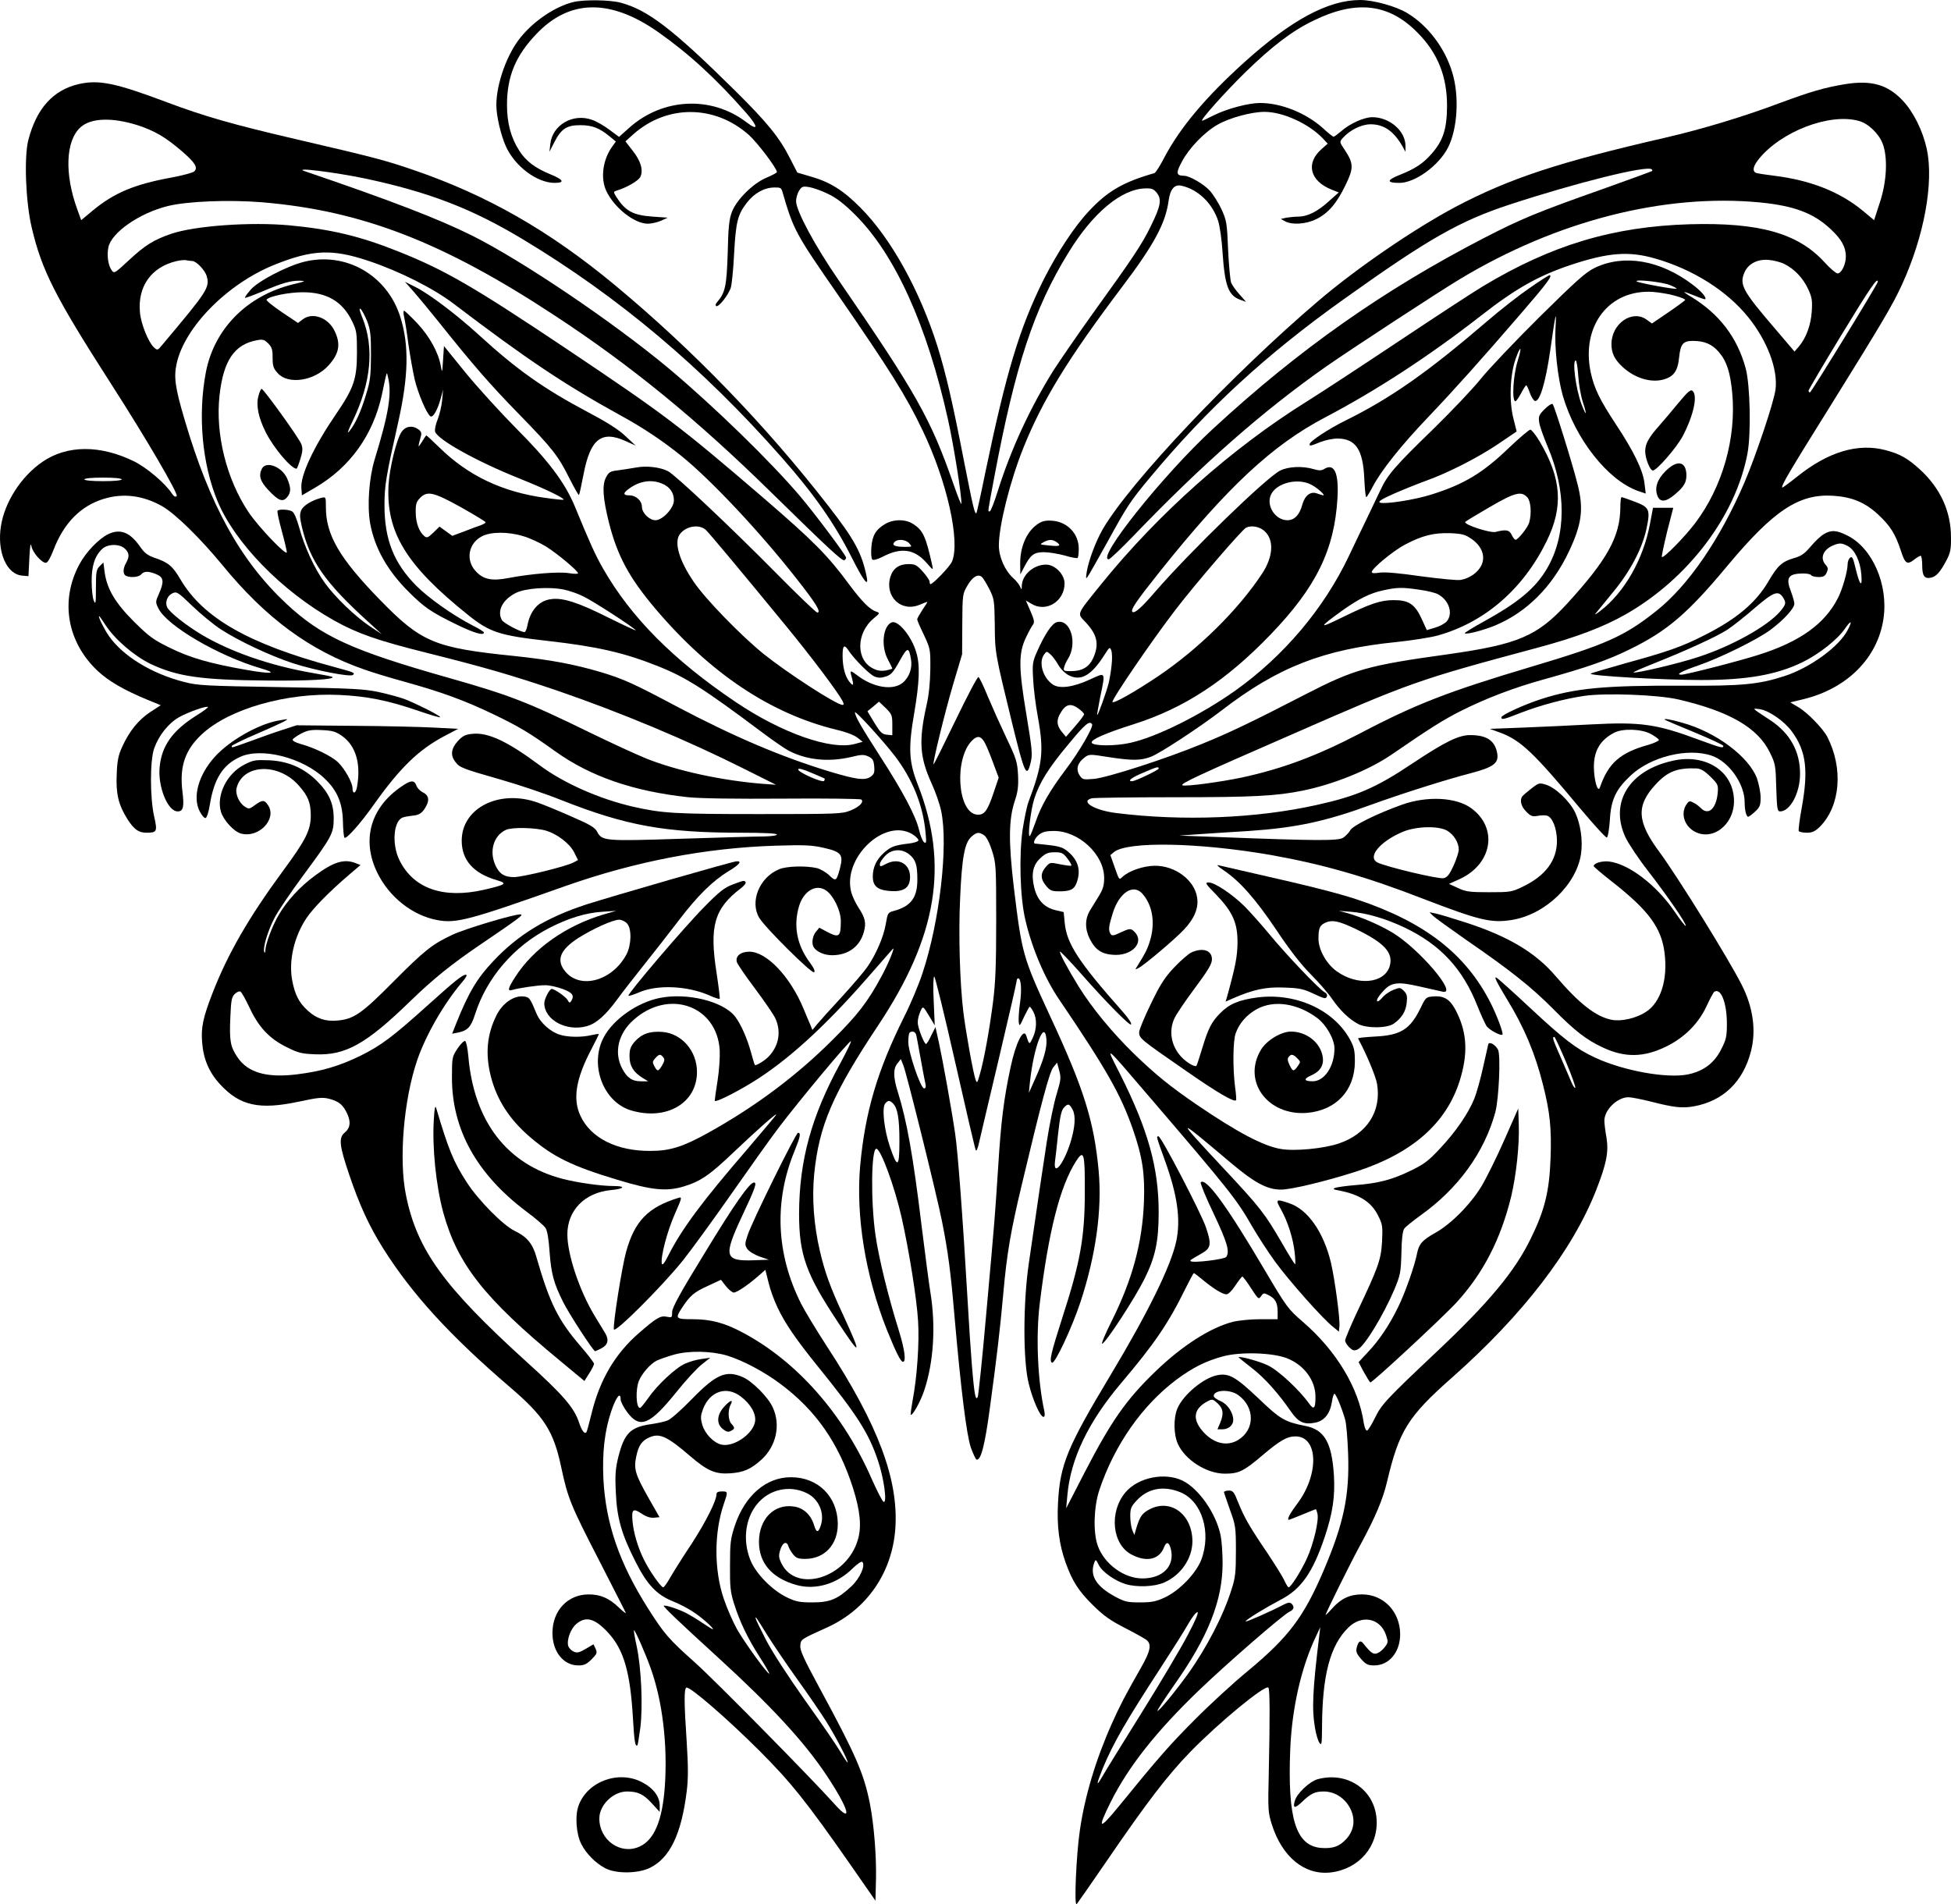 <?xml version="1.0" encoding="UTF-8" standalone="no"?>
<svg
   version="1.0"
   width="1098.738pt"
   height="1072.548pt"
   viewBox="0 0 1098.738 1072.548"
   preserveAspectRatio="xMidYMid"
   id="svg32"
   sodipodi:docname="bfly_2.svg"
   inkscape:version="1.3.2 (091e20ef0f, 2023-11-25, custom)"
   xmlns:inkscape="http://www.inkscape.org/namespaces/inkscape"
   xmlns:sodipodi="http://sodipodi.sourceforge.net/DTD/sodipodi-0.dtd"
   xmlns="http://www.w3.org/2000/svg"
   xmlns:svg="http://www.w3.org/2000/svg">
  <defs
     id="defs32" />
  <sodipodi:namedview
     id="namedview32"
     pagecolor="#ffffff"
     bordercolor="#000000"
     borderopacity="0.25"
     inkscape:showpageshadow="2"
     inkscape:pageopacity="0.0"
     inkscape:pagecheckerboard="0"
     inkscape:deskcolor="#d1d1d1"
     inkscape:document-units="pt"
     inkscape:zoom="0.31281789"
     inkscape:cx="906.27809"
     inkscape:cy="895.08947"
     inkscape:window-width="1920"
     inkscape:window-height="1011"
     inkscape:window-x="0"
     inkscape:window-y="0"
     inkscape:window-maximized="1"
     inkscape:current-layer="svg32" />
  <path
     d="m 323.124,1.1 c -10.1,2.4 -22.1,10.3 -29.9,19.9 -7.7,9.4 -13.7,26.2 -13.7,38.2 0,6.2 2.6,17.1 5.4,23.3 5.1,11.2 17.5,20.5 27.4,20.5 5.9,0 5.1,-1.8 -2.3,-4.8 -8.4,-3.4 -13.8,-7.4 -17.5,-13.2 -4.8,-7.4 -7,-15.7 -7,-25.9 0,-16 4.8,-27.6 16.4,-39.8 18.7,-19.8 41.7,-20.2 68.8,-1.2 17.3,12.2 32.4,26 49.6,45.6 6.8,7.8 6.8,10.3 0,5.1 -19.7,-15 -47.1,-13.7 -66,3.2 l -5.7,5.1 -5.4,-4 c -2.9,-2.2 -7.3,-4.8 -9.8,-5.6 -10.7,-3.9 -22.4,2.9 -23.5,13.6 l -0.5,4.4 2.8,-5.5 c 3.9,-7.5 6.9,-9.5 14.6,-9.5 6.7,0 10.8,1.6 16.6,6.4 l 3.4,2.8 -2.2,3.1 c -5.2,7.3 -6.5,17.6 -3.2,24.7 4.4,9.4 15.8,18.5 23.4,18.5 2.1,0 5.4,-0.8 7.5,-1.7 l 3.7,-1.7 -8.5,-0.6 c -11.1,-0.8 -15.3,-3.1 -20.5,-11.2 -1.6,-2.7 -1.6,-2.8 0.1,-3.4 5.8,-1.7 12.6,-5.7 13.5,-7.8 1.8,-3.8 0.2,-9 -4.3,-14.7 l -4.1,-5.3 4.7,-4.2 c 18.9,-16.6 45.7,-16.4 64.8,0.6 4.9,4.4 15.8,18.8 15.8,20.9 0,0.4 -2.6,1.8 -5.7,3.1 -7.6,3.1 -17.1,12.5 -19.7,19.5 -1.5,4 -2,8.7 -2.3,23 -0.6,18.6 -1.4,22.4 -6,27.7 -0.9,0.9 -1,1.8 -0.5,2.2 1.4,0.8 7.1,-6.5 8.3,-10.6 0.5,-1.8 1.4,-10.3 1.8,-18.9 1,-18 2,-21.9 7,-28.5 4.2,-5.5 9.8,-8.7 15.5,-8.8 3.5,-0.1 4.1,0.2 4.7,2.4 6.3,21.6 7.2,23.3 30.9,57.5 29.6,42.9 38.8,57.5 48,76.8 13.8,28.7 21.4,62.7 16.6,74 -1.1,2.7 -10.7,12.7 -12.1,12.7 -0.3,0 -0.5,-0.6 -0.5,-1.4 0,-0.7 -1.7,-3.3 -3.8,-5.6 -3.3,-3.7 -4.3,-4.3 -8,-4.3 -5.4,0 -8.8,2.4 -10.3,7.2 -3.3,11.1 6.1,20.1 16.5,15.7 2.1,-0.9 4,-1.6 4.3,-1.6 0.2,0 -1,2 -2.7,4.4 -1.6,2.5 -3,4.9 -3,5.4 0,0.6 1.7,4.5 3.8,8.8 3.6,7.8 3.7,8.1 3.6,19.4 -0.1,7.5 -0.8,14.6 -2.2,20.5 -4.4,19.9 -3.8,28.9 2.9,43.7 2.2,4.7 4.6,11.7 5.4,15.5 4.1,19.4 -0.8,62.2 -10.5,91.4 -2.1,6.4 -6.7,17.4 -10.3,24.5 -15.1,30.3 -22,53.6 -24.8,83.9 -2.5,28.4 2.9,61.9 15,92.4 5.1,12.6 7.8,18.1 9.1,18.1 1.9,0 1,-7 -2.5,-18.2 -5.9,-18.9 -11.2,-40.6 -13,-53.3 -2.7,-18.8 -2.4,-48.5 0.5,-48.5 2.5,0 10.4,21.6 14.3,39 4.2,18.8 8.5,45.7 9.2,58 0.8,12.2 -0.6,32.1 -3.1,44.9 -0.7,4.1 -1.2,7.6 -1,7.9 0.9,0.8 5.6,-7.6 7.6,-13.8 5.2,-15.6 6.5,-35.5 3.6,-54.1 -0.9,-5.2 -3.1,-22.5 -5.1,-38.4 -4.8,-39.6 -8.3,-59.2 -13.4,-75.5 -2.6,-8.2 -2.7,-13.1 -0.2,-16.1 l 1.9,-2.4 1.4,3.5 c 1.8,4.3 19,73.6 21.8,88 3.4,17 4.9,28.6 7,53.2 3.7,42.2 6.8,66.8 9.2,74 1.3,3.7 2.8,6.8 3.3,6.9 2.4,0.4 4.6,-8 7.4,-28.8 4.1,-30.2 5.7,-43.9 7.6,-64.8 2,-22.4 4.1,-34.8 10.4,-61.2 11,-46.3 15.6,-63.4 17.7,-66.1 l 2.2,-2.7 1.2,4.5 c 1.1,4 0.9,5.3 -1.4,13 -1.5,4.7 -4,16.8 -5.6,27 -2.6,17.1 -4,26.2 -10.2,69 -3.2,22.3 -3.2,54.6 0,67.2 2.3,9.4 6.5,18.8 8.3,18.8 0.8,0 0.9,-1.1 0.5,-3.3 -3.8,-17.3 -4.8,-42.2 -2.6,-60.3 5,-41 11.4,-66.1 20.4,-80.3 4.5,-7 5.1,-4.8 5,17.2 0,25.8 -2.6,39.8 -12.8,71.3 -6.2,19.4 -7.3,23.9 -5.7,24.9 1.6,0.9 11.1,-19.3 16,-34 8.7,-26.4 12.3,-52 10.3,-74.1 -2.6,-27.9 -8.3,-46.2 -27.3,-87 -15.5,-33.5 -15.9,-35.1 -20.5,-72.9 -3,-25.6 -2.9,-38 0.6,-48.5 1.7,-5.1 2.1,-8.2 1.8,-14.5 -0.4,-7.3 -0.9,-9.1 -6.6,-21 -3.4,-7.2 -8.1,-17.7 -10.5,-23.4 -2.3,-5.8 -4.7,-10.6 -5.2,-10.8 -0.6,-0.1 -6.4,10.9 -13,24.6 -6.6,13.7 -12.1,24.8 -12.3,24.6 -0.6,-0.6 6.2,-28.6 11,-44.9 l 5.1,-17.1 0.1,-17 c 0.1,-16.7 0.2,-17.1 2.9,-21.7 2.8,-4.9 5.9,-6.7 8.1,-4.9 0.7,0.6 2.6,3.7 4.2,6.8 2.8,5.6 2.9,6.4 3.1,20.3 0.1,15.8 0.2,16 9.8,55.4 7.1,28.9 8.2,31.3 10.5,21.7 1,-4.3 0.7,-7.4 -2.5,-26.7 -4.4,-26.2 -4.5,-34.6 -0.2,-43.4 1.4,-3 3.2,-6.3 3.9,-7.2 1,-1.3 0.7,-2.7 -1.4,-7.6 l -2.6,-6 3.2,1.9 c 8.2,5 18.6,-1.4 18.6,-11.5 0,-5.1 -5.4,-10.6 -10.4,-10.6 -7,0 -13.5,5.7 -13.7,12 0,2.3 -0.1,2.3 -0.9,0.5 -0.4,-1.1 -2.2,-3.4 -4,-5 -4.7,-4.3 -8,-11.9 -8,-18.3 0,-11.1 6.3,-36.2 13.7,-54.7 10.8,-27 25.2,-50.5 56,-91.3 17.9,-23.7 24.2,-35.6 25.9,-48.2 0.9,-6.5 3.3,-9.3 7.2,-8.4 9.3,2 17.4,9.8 20.7,19.8 0.9,2.8 2.1,10.9 2.5,18.1 1.3,18.7 3.3,24 10.1,26.4 l 3.1,1.1 -3.6,-4.1 c -2,-2.2 -4.2,-5.2 -4.8,-6.7 -0.5,-1.5 -1.3,-9.9 -1.7,-18.7 -0.6,-15.1 -0.9,-16.4 -3.7,-22.6 -1.7,-3.6 -4.6,-8.2 -6.4,-10.3 -3.4,-3.8 -11.5,-8.6 -14.7,-8.6 -4.5,-0.1 -4.7,-1.5 -1.2,-8 4.1,-7.7 12.7,-16.6 20.1,-20.8 6.6,-3.8 19,-7.2 26.4,-7.2 10.4,0 24.8,6.6 32.8,14.9 l 2.8,3 -3.5,3.1 c -9,7.9 -6.6,17.9 5.7,22.8 l 4,1.6 -5.5,4.9 c -6.3,5.8 -12,8.6 -17,8.7 -2,0 -5.1,0.3 -6.9,0.6 l -3.2,0.7 2.3,1.3 c 4,2.2 11.9,1.7 17.7,-1.2 6.7,-3.3 11.5,-8.9 16.4,-19.1 4.7,-9.6 4.6,-12.2 -0.3,-19.7 -3.1,-4.6 -3.1,-4.7 -1.3,-6.8 4.1,-4.6 10.6,-7.8 15.8,-7.8 7.5,0 13,3.9 17.9,12.4 l 1.7,3.1 v -3.3 c 0,-8.5 -9,-16.2 -18.7,-16.2 -4.6,0 -12.7,3.6 -17.5,7.9 -2,1.7 -3.9,3.1 -4.3,3.1 -0.4,0 -3.2,-2.2 -6.2,-5 -9.6,-8.5 -23.4,-14 -35.2,-14 -6.5,0 -18.6,3.2 -26,6.9 -3.3,1.7 -6.3,3.1 -6.6,3.1 -1.5,0 12.5,-15.7 24.1,-27.1 15.4,-15 26.5,-23.5 38.8,-29.4 24,-11.7 42.4,-9.5 58.5,7 11.3,11.4 16.6,24.7 16.5,41.5 -0.1,12.6 -2.2,19.2 -8.6,26.5 -4.9,5.6 -9.4,8.6 -18.3,12.1 -7.2,2.9 -7.2,4.4 0.1,4.4 8.8,0 22.1,-9.7 27.3,-19.8 5.4,-10.5 6.5,-29 2.5,-42.2 -4.1,-13.9 -13.8,-26.7 -25.5,-33.7 -6.3,-3.8 -19,-7.3 -26.4,-7.3 -18,0 -38.8,11.2 -65.2,35 -21.9,19.8 -36,36.6 -44.9,53.3 -2.5,4.9 -5.1,9 -5.8,9.2 -17.5,5 -26.3,10.1 -36.7,21.2 -8.4,8.9 -17.9,23.4 -25.7,38.8 -13.5,27.1 -21,51.9 -32.8,108.5 -2.5,12.4 -4.8,22.7 -5,22.9 -0.9,1 -1.7,-2.1 -7,-29 -6.5,-33.6 -10.2,-49.4 -14.9,-64.6 -9.9,-31.5 -26.2,-61.1 -43.5,-78.4 -9.6,-9.7 -17.1,-14.4 -28,-17.5 l -7.5,-2.2 -4.2,-8.2 c -6,-11.8 -13,-20.3 -31,-38.1 -35,-34.6 -49,-45.3 -64.3,-49.4 -6,-1.6 -20.3,-1.8 -26.4,-0.4 z m 143.4,108.2 c 4.6,2.2 9.1,5.7 15.1,11.7 22.4,22.3 40.5,62.2 52.3,115.5 3.2,14.4 7.7,42.7 7.5,47.2 0,1 -2,-3.9 -4.4,-10.9 -12.9,-37 -20.9,-51.2 -64.6,-114.8 -13.3,-19.2 -24.1,-39.3 -24.1,-44.7 0,-1.8 0.8,-4.5 1.7,-5.9 1.5,-2.4 2.1,-2.6 5.8,-2 2.3,0.4 7.1,2.1 10.7,3.9 z m 185,-0.6 c 2.8,3.6 2.2,7.3 -3.5,18.8 -4.9,10.1 -10,17.7 -32.7,49.2 -8.6,12 -18.4,26.3 -21.9,31.7 -13.3,21.2 -24.1,44.7 -31.4,67.8 -2,6.5 -4.1,11.8 -4.6,11.8 -1.2,0 -1.4,1.7 2.6,-19.7 11.8,-62.6 22.2,-94.3 41.5,-125.7 13.8,-22.7 30.1,-36.3 43.7,-36.5 3.4,-0.1 4.6,0.4 6.3,2.6 z m -97.4,308.8 c 0.9,1.3 3.1,6.5 4.9,11.4 l 3.4,9.1 -2.9,8.6 c -3.5,10.4 -5.3,12.6 -9.4,12.2 -10.9,-1.1 -12.9,-31.5 -2.7,-41.7 2.8,-2.8 4.7,-2.7 6.7,0.4 z m 0.2,53 c 1.3,1 3,4.3 4.4,8.8 2.2,6.9 2.3,8.7 2.3,39.2 0,25.2 -0.4,35 -1.8,46 -2.1,16.2 -5.1,32.6 -7.4,40.5 -1.4,5 -1.6,5.3 -2.4,3.1 -1.3,-3.4 -5.5,-26.8 -6.9,-38.1 -2,-16.7 -2.8,-43.9 -1.8,-64.5 1,-22.5 2.5,-30.9 6.4,-34.3 3,-2.6 4.2,-2.7 7.2,-0.7 z m -16.4,127.7 c 6,26.6 11.2,48.9 11.6,49.6 0.4,0.8 1.2,-1.1 1.9,-4.5 0.7,-3.2 5.8,-24.6 11.2,-47.5 5.4,-22.9 9.9,-42.4 9.9,-43.2 0,-0.9 0.4,-1.6 0.9,-1.6 1.6,0 2.1,6.5 1,14 -0.6,4.2 -0.9,8.9 -0.7,10.5 0.3,2.8 0.5,2.7 3,-2.8 1.5,-3.1 2.9,-5.7 3.2,-5.7 0.3,0 1.2,1.3 2.1,3 2,3.9 1.9,9.6 -0.4,14.5 -1.9,4.1 -2,4 -3.6,-1 -1.5,-5 -5.9,3.5 -8.9,17.6 -3.8,17.7 -5.4,30.4 -7,56.4 -1.9,28.7 -1.6,25.7 -6.7,82.4 -2.2,25 -4.4,46.1 -4.8,46.9 -0.7,1.2 -1,0.8 -1.5,-1.4 -1,-4.8 -2.5,-23.4 -4.1,-51.4 -2.8,-48.4 -5.6,-85.4 -7.1,-95.4 -2,-13.8 -7,-41.4 -9.2,-51.6 l -1.9,-8.5 -2.4,4.7 c -1.2,2.7 -2.6,4.8 -2.9,4.8 -0.9,0 -3.7,-6.7 -4.5,-10.6 -0.4,-2 0,-4.6 1,-7 1.8,-4.2 1.5,-4.4 6,3.1 l 2.4,4 -0.6,-13.8 c -0.4,-8 -0.2,-13.7 0.3,-13.7 0.5,0 5.8,21.7 11.8,48.2 z m -22,-15.5 c 0.3,1 1.4,7.2 2.6,13.8 1.2,6.6 2.4,13 2.7,14.2 0.3,1.5 0.1,2.3 -0.8,2.3 -2,0 -8.9,-20.4 -8.9,-26.1 0,-2.5 0.3,-4.9 0.7,-5.2 1.2,-1.3 3.2,-0.7 3.7,1 z m 73.4,2.7 c 0.4,4.6 -1.6,11.7 -6.3,22.1 l -3.6,8 0.6,-6 c 2.1,-19.9 8.3,-36 9.3,-24.1 z m -86.4,36.1 c 2.6,2.6 3.6,8.5 3.6,21.3 0,14.9 -1.1,15.5 -5.3,3.2 -3.3,-9.6 -4.7,-22.1 -2.7,-24.5 1.6,-1.9 2.5,-1.9 4.4,0 z m 101.2,3.6 c 1.8,3.5 1.3,10 -1.3,18.4 -3.8,12.1 -9.7,19.4 -8.7,10.7 0.3,-2 1.1,-9.2 1.8,-16 1,-9 1.8,-12.8 3.1,-14.2 2.4,-2.7 3.2,-2.5 5.1,1.1 z"
     id="path1"
     style="fill:#000000;stroke:none;stroke-width:0.1" />
  <path
     d="m 44.524,47.3 c -14.5,3.3 -24,13.7 -28.6,31.7 -2.4,9.5 -1.5,34.6 1.9,49 5.7,24.4 13.3,39.2 44.6,88 19.7,30.6 38.2,62.3 37.1,63.4 -0.7,0.7 -1.6,0.2 -2.7,-1.4 -3.8,-5.9 -14.3,-14.7 -21.4,-18.2 -19,-9.3 -37.7,-9.2 -51.5,0.3 -12,8.2 -21.3,22.7 -23.4,36.2 -2.3,14.6 3.2,27.2 12,27.9 l 3.5,0.3 0.5,-10 c 0.4,-7.5 0.7,-9.2 1.2,-6.7 0.8,3.6 5.8,9.2 8.1,9.2 1,0 2.5,-2.7 4.2,-7 5.8,-15.3 15.3,-25 28.3,-29 11,-3.4 22.2,-2 33,4.1 7.5,4.3 21.5,18.1 33.7,32.9 24.7,30.2 49.5,48.5 80.5,59.2 4.1,1.5 14.7,4.7 23.5,7.1 20.3,5.7 32.6,10.2 49.1,18.1 14.3,6.9 20,10.3 34.5,20.7 19.8,14.2 44.1,22.6 74.9,25.9 6.6,0.7 26.1,1 53.6,0.8 23.8,-0.2 43.6,0.1 44,0.5 1.5,1.5 -1.2,4.2 -6.2,6.2 -4.7,1.9 -7.2,2 -51.4,2 -47.1,0 -54.4,-0.4 -70.8,-4.1 -19.1,-4.4 -39.1,-13.2 -52.7,-23.3 -18.1,-13.5 -29.1,-18.7 -37.9,-17.8 -4.1,0.4 -5.5,1.1 -8.3,4.1 -3.8,4.2 -4.3,8.1 -1.3,11.8 2.4,3.1 3.5,3.6 25.5,9.9 9.9,2.8 25.3,8 34.3,11.6 36.2,14.3 58,18.3 101,18.3 12.8,0 20.2,0.4 20.2,1 0,0.6 -3.1,1 -7.2,1.1 -4,0 -25.1,0.6 -46.8,1.3 -43.3,1.4 -44.5,1.3 -47.3,-4.1 -1.2,-2.2 -4.1,-4 -13.9,-8.2 -6.7,-3 -15.4,-6.6 -19.3,-8 -21.6,-7.8 -43,2.8 -43,21.4 0,10.9 6.6,18.4 19.7,22.2 6.3,1.9 5.4,2.5 -7,5.4 -23,5.3 -39.9,-0.6 -47.8,-16.7 -4.4,-9 -3.3,-22.3 2,-24 1.1,-0.4 3.6,-0.8 5.4,-1 3.9,-0.3 5.8,-1.7 7.8,-5.6 1.9,-3.6 1.1,-6.1 -2.1,-7.6 -1.4,-0.7 -3,-2.3 -3.5,-3.7 -1.2,-3.3 -3.2,-3.2 -8.6,0.6 -17.4,11.9 -22.4,30.2 -13.4,48.5 6.7,13.7 19.8,24 33.7,26.6 10.7,2 17.9,0.1 72.3,-19.2 39.5,-13.9 79.1,-21.5 118.5,-22.7 15.9,-0.5 20.3,-0.3 26.8,1.2 9.9,2.2 11.2,3.8 9.3,11.2 -2,7.7 -2.4,7.9 -6.1,4.3 -1.8,-1.7 -5,-3.6 -7.1,-4.1 -6.2,-1.4 -17.1,-1.1 -21.2,0.7 -11.1,4.6 -16.6,18.3 -11.1,27.4 3.4,5.6 29.4,31.4 30.8,30.6 0.8,-0.5 0,-2.3 -2.5,-5.7 -7.2,-9.8 -9.2,-20.6 -5.9,-31.6 2.6,-8.6 9.7,-12.7 15.3,-8.7 4.1,2.9 8.2,11.3 8.2,17.1 0,9 -0.9,9.7 -7.8,6.1 l -4.3,-2.3 -2,2.4 c -1.9,2.3 -2.5,6.7 -1.1,8.7 1.8,2.6 6,4.4 10.3,4.4 9,0 15.7,-4.9 17.9,-13.2 1.4,-5 0.7,-8 -3.1,-13.7 -1.6,-2.5 -3.4,-6.3 -4,-8.5 -5.2,-19.4 18.9,-42.3 34.5,-32.7 2,1.3 3.5,2.8 3.3,3.5 -0.2,0.6 -2.7,1.4 -5.5,1.7 -8.1,1 -9.9,1.7 -13.8,5.1 -4.3,3.8 -6.4,8.2 -6.4,13.6 0,4.9 2.5,7.3 8.4,7.9 8.7,1 12.6,-1.4 12.6,-7.8 0,-7.4 -6.5,-11 -13.4,-7.4 -3.5,1.8 -3.6,1.8 -3.6,0.1 0,-0.8 1.3,-2.8 2.9,-4.5 3.6,-3.9 9.3,-4.3 13.5,-1 3.7,2.9 4.7,6 4.7,14 0.1,10.4 -3.6,15.3 -13.1,17.9 -3.5,0.9 -3.6,1.2 -4.7,7.5 -1.2,7.1 -5.4,16.9 -10.3,24 -1.7,2.5 -8.2,10.1 -14.3,16.8 -6.2,6.7 -12.5,13.7 -14,15.5 l -2.7,3.3 -0.9,-2.3 c -0.6,-1.3 -2.4,-5.6 -4.1,-9.7 -7.5,-18.1 -20.8,-32.1 -30.5,-32.1 -5,0 -8.1,2.6 -7,6 0.4,1.1 4.9,7.8 10.2,14.8 5.2,7 10.4,14.5 11.4,16.7 3.4,7.3 2.1,15.3 -3.5,21.3 -2,2.3 -7.5,5.7 -8,5 -0.2,-0.2 -1.1,-3.2 -2.1,-6.8 -2.2,-8.2 -5.7,-16 -8.9,-20.3 -6.7,-8.8 -27.3,-13.8 -42.8,-10.6 -12.5,2.6 -25.8,11.9 -31.2,21.9 -8.4,15.4 -0.5,36.7 15.3,41.4 19.9,5.9 37.1,-4.1 37.1,-21.7 0,-11.7 -8.5,-21.6 -19.4,-22.5 -7,-0.6 -11.8,1.1 -15.6,5.4 -2.4,2.8 -3,4.3 -3,8.3 0,5.4 2.2,9 7.4,12.2 l 3.1,1.9 h -4 c -5.1,0 -7.9,-2 -10.7,-7.3 -4.6,-8.9 -2.2,-19.5 6.3,-27.1 19.7,-17.9 47.1,-8.4 48.7,16.8 0.2,4 -0.3,11.5 -1.2,17.2 -0.9,5.6 -1.6,10.7 -1.6,11.3 0,1.3 10.6,-3.9 20.8,-10.1 19.5,-11.9 40.6,-31 64.5,-58.3 7.7,-8.8 14.4,-16.4 14.9,-17 1.7,-1.9 -2.3,8.1 -6.3,15.4 -7.7,14.3 -13.3,21.6 -27.4,35.6 -20.5,20.5 -43.6,37.7 -70,52.4 -14.2,7.9 -21.6,10.3 -32.5,10.3 -19,0.2 -33.8,-7.2 -39.6,-19.7 -4.5,-9.5 -2.6,-21 6.1,-37.5 2.4,-4.6 4.3,-8.5 4.2,-8.6 -0.1,-0.2 -2,0.1 -4.2,0.6 -5.5,1.3 -13,1.2 -17.6,-0.2 -5.4,-1.6 -11.2,-6.8 -13.3,-12 -3.6,-8.7 -4,-9.3 -7.4,-9.6 -5.5,-0.5 -11.7,3.8 -15.1,10.6 -5.4,10.8 -6.4,21.7 -3.2,34.4 3.4,13.3 10.5,24.3 22.2,34.3 13.1,11.2 23.6,16.3 49.2,24 19.1,5.8 27.5,6.7 37.3,3.7 9.5,-2.9 14.6,-6.4 28.3,-19.5 13.5,-12.8 24.9,-22.9 23.6,-20.7 -0.5,0.8 -7.9,9.5 -16.3,19.4 -25.2,29.2 -36.6,44.5 -44.3,59.6 -2.2,4.4 -3.4,5.9 -3.7,4.7 -0.8,-3.6 3,-18.2 7.3,-27.9 4,-9.1 4.2,-9.8 2.2,-9.2 -17.3,5.3 -24.8,13.1 -29.6,30.4 -2.3,8.2 -7.5,40.9 -6.9,43.7 0.5,2.5 28,-25.1 39.2,-39.2 4.8,-6.1 16.9,-22.7 26.9,-37 10,-14.3 22,-31.2 26.8,-37.5 11.3,-14.9 39.9,-49.3 40.6,-48.6 0.3,0.3 -2.4,5.8 -5.9,12.3 -16.4,30 -23.2,54.9 -23.3,84.8 0,23.1 3.8,33.9 21.9,61.2 13,19.8 13.6,19.1 3.1,-3.7 -7.5,-16.1 -10.5,-24.5 -13.3,-36.5 -3.4,-14.6 -4.5,-29.6 -3.2,-43.1 2.7,-27.5 10.5,-45.5 36.1,-84 33.2,-49.9 39.9,-90.5 22.3,-135.4 -5.1,-13 -5.5,-20.6 -2,-40.7 2.9,-17.3 3.3,-26.7 1.1,-33.9 -2.6,-9 -10.2,-18.2 -13.8,-16.9 -5,2 -6.2,13.4 -2.2,20.9 1.4,2.6 2.5,4.9 2.5,5.1 0,0.2 -1.6,0.7 -3.6,1.1 -2.5,0.4 -4.7,0.2 -7,-1 -10,-4.7 -9.9,-20.1 0.2,-28.4 3.4,-2.8 3.5,-3 1.5,-3.7 -3.7,-1.1 -8.2,-5.7 -15.3,-15.2 -12.1,-16.5 -20.2,-24.6 -48.5,-49 -47.4,-40.7 -54.8,-46.3 -111,-84 -52.3,-35 -68.2,-44.2 -94.5,-54.7 -21.5,-8.6 -37.9,-12.5 -61.3,-14.7 -21.8,-2 -52.9,0.2 -66.4,4.7 -10,3.4 -15,6.5 -24.3,15.2 -7.8,7.2 -8,7.4 -9.5,5.3 -1.9,-2.8 -2.7,-8.1 -1.8,-12.7 1.5,-8.3 17.6,-19.5 33.6,-23.4 11.3,-2.7 34.2,-3.6 52.9,-2.1 56.1,4.7 101.8,22.3 164.9,63.8 43,28.2 79.9,58.4 122.1,99.8 31.9,31.3 39.9,38.7 41,38 0.6,-0.3 1,-1 1,-1.4 0,-1.3 -17.5,-24.7 -25.9,-34.6 -16.6,-19.6 -49,-51.1 -74.1,-72.1 -31.3,-26.1 -82.4,-60.6 -110.6,-74.7 -18.8,-9.4 -46.1,-19.9 -94.3,-36.3 -7.1,-2.4 16.5,0.5 33.9,4.1 36.1,7.7 60.1,16.9 89,34.3 54,32.5 100.9,72 145.6,122.7 18.2,20.6 29.8,37.2 39.4,56.2 6.7,13.3 9.8,17.4 8.6,11.3 -2.7,-13.5 -6.9,-21.2 -21.8,-40.3 -35.5,-45.7 -76.4,-87.9 -120.1,-124.2 -36.9,-30.6 -71.9,-50.6 -113.4,-64.8 -16,-5.5 -22.6,-7.2 -65.6,-17.2 -36.5,-8.5 -52.5,-13.1 -73.7,-21.1 -28.5,-10.7 -37.8,-12.6 -49,-10.1 z m 32.9,23.2 c 9.5,3.1 15.6,6.6 24.8,14.5 7.6,6.5 9.4,9.4 7.2,11.5 -0.8,0.8 -6.6,2.3 -12.9,3.5 -20.8,3.8 -32.2,8.6 -44.2,18.5 l -6.6,5.5 -2.1,-5.8 c -7.4,-20.1 -6.7,-38.9 1.7,-46.5 5.8,-5.3 17.8,-5.7 32.1,-1.2 z M 207.724,147 c 17.3,5.8 36.4,15.4 47.8,24.1 40.9,31.1 62.4,45.5 94,62.9 12.5,6.8 23.8,14.4 34.1,22.7 16.6,13.4 44.2,42.7 65.1,69.4 10.8,13.7 14,18.9 11.5,18.9 -0.6,0 -11.1,-10 -23.2,-22.3 -25.9,-26.2 -56.7,-55.2 -60.8,-57.3 -4.4,-2.3 -12.1,-3.2 -17.9,-2.1 -2.9,0.5 -7.5,1.2 -10.3,1.6 -4.4,0.5 -5.2,1 -6.8,4.1 -2.2,4.3 -1.7,11.6 1.7,25.3 4.8,18.9 11.4,31.1 26.3,48.7 30.7,36.2 64.6,58.9 101.8,68 5.3,1.2 10.2,3.1 11.9,4.5 l 2.9,2.3 -4.4,1.2 c -13.4,3.7 -41.3,-6.2 -67.1,-23.6 -35.2,-23.7 -59,-47.8 -74.6,-75 -4.6,-8.1 -7.2,-13.8 -16,-35.2 -5.6,-13.4 -14.8,-25.7 -33,-43.9 -9.2,-9.3 -22.1,-23.5 -28.7,-31.6 l -12,-14.8 -0.5,7.8 c -0.5,7.5 -0.5,7.6 -1.3,3.4 -1.3,-7.6 -6.4,-16.8 -13.4,-24.2 -3.6,-3.8 -6.9,-6.9 -7.3,-6.9 -0.4,0 -0.4,1.7 0.1,3.7 0.5,2.1 1.6,9 2.4,15.3 0.9,6.3 2.5,15.2 3.5,19.7 1.9,7.9 6.8,19.5 8.9,20.8 1.4,0.8 3.8,-3.2 5.6,-9.5 l 1.5,-5.5 -0.5,5.7 c -0.3,3.2 -1.4,8.1 -2.5,10.9 -1.2,2.8 -1.8,6 -1.5,7 1.5,4.6 23.7,16.9 47.5,26.4 14.7,5.9 25.7,11.2 24.8,12 -0.2,0.1 -4.8,-0.3 -10.3,-1.1 -24.1,-3.3 -43.4,-12.5 -59.4,-28.2 -4.1,-4 -7.5,-7.1 -7.6,-7 -0.2,0.2 -1.3,1.9 -2.5,3.8 -2.3,3.6 -2.3,3.4 -0.4,-3.7 0.4,-1.6 -0.1,-2.6 -2,-3.8 -3.2,-2.1 -7,-1.3 -9,1.8 -2.9,4.4 -6.7,20.1 -7.3,29.7 -1.5,26.8 9.9,45.4 44.7,73.3 12.4,9.9 17.6,11.6 45.1,14.7 27.5,3.1 42.8,6.6 61.4,14 16,6.3 26.1,12.7 58.8,37.2 6.5,4.9 13.5,9.7 15.5,10.7 10.2,5.2 22.2,6.4 34.8,3.5 6.1,-1.5 7.4,-1.5 10,-0.3 2.4,1.2 2.9,2.1 3.2,5.6 0.3,3.6 -0.1,4.4 -2.2,5.9 -3.3,2.1 -8.1,1.4 -23.1,-3.1 -26.9,-8.2 -53.8,-19.6 -86.1,-36.7 -24.1,-12.8 -29.8,-15.4 -42.4,-19.2 -15.3,-4.5 -28,-6.9 -48.6,-9.1 -45.3,-4.6 -52.6,-7.7 -75.9,-31.6 -22.8,-23.4 -30.5,-36.6 -30.5,-52.2 0,-5.9 0,-5.9 -2.6,-5.3 -5.3,1.4 -9.9,4.2 -11.2,6.8 -1,2.3 -1,3.8 0.2,9.2 4.5,19.4 13.1,31.7 37.1,53.5 l 8,7.3 -6.5,-4.3 c -8.2,-5.4 -19.9,-16.6 -25.6,-24.6 -5.8,-7.9 -11.6,-20.7 -14.4,-31.1 -1.5,-5.3 -2.9,-8.6 -4.1,-9.2 -1.9,-1.1 -7.2,-1.3 -8.1,-0.4 -0.4,0.3 0.7,5.4 2.3,11.2 1.6,5.9 2.9,11.4 2.9,12.2 0,2.5 -15.9,-14.1 -21.6,-22.6 -12.4,-18.6 -18.7,-43.9 -16.3,-65.7 2.2,-19.7 8.4,-28.8 21.2,-31.1 3.1,-0.6 4.1,-0.3 6.2,1.8 2.1,2.1 2.5,3.5 2.5,8 0,4.7 0.4,6.1 2.9,8.8 5.9,6.6 20.7,4.4 28.6,-4.4 6,-6.6 7,-12.1 3.4,-19.4 -3.6,-7.6 -12.6,-10.8 -18.1,-6.4 l -2.5,1.9 -9.1,-6.1 c -5,-3.4 -8.9,-6.5 -8.6,-7 1.2,-1.9 12.4,-4.2 20.4,-4.2 13.4,0 22.3,5.1 27.7,16.2 2.6,5.3 2.8,6.6 2.8,17.7 0,15 -1.7,20 -12.1,35.2 -12.2,17.9 -19.8,34 -19.2,41.2 l 0.3,4.1 7.7,-4.5 c 19.4,-11.4 32.3,-29.4 37.3,-52 3.1,-14.6 2.7,-13.4 3.5,-10 2.2,9.2 0.5,20.1 -7.6,46.5 -3.1,10.4 -4.2,25.6 -2.5,35.6 2.5,13.9 9.7,26.8 21.8,38.8 8.6,8.6 12.5,11.3 26.4,18.1 10.2,5 15.9,6.7 15.9,4.7 0,-0.4 -2.9,-2.2 -6.5,-4 -11.2,-5.8 -24.7,-15.4 -31.5,-22.2 -12.8,-12.9 -18,-26.2 -18,-45.4 0,-11.3 0.8,-15.9 7.9,-47.6 5.6,-25.2 6,-42.5 1.1,-58.2 -7.3,-23.8 -30.8,-37.3 -54.5,-31.3 -9.8,2.5 -25.8,10.9 -29.9,15.7 -2,2.3 -3.4,4.3 -3.2,4.5 0.2,0.3 4.6,-1.4 9.7,-3.5 11.5,-4.9 16.2,-6.2 21.4,-6.1 3.5,0.1 2.9,0.4 -3.9,2 -25.9,6.3 -44.5,25 -49.2,49.6 -4.6,24.2 -2.1,51.7 6.6,72.6 9.8,23.6 36.3,50.7 65.5,67.1 13.2,7.4 24.7,11.4 52,18.2 33.1,8.3 48.2,12.7 73.6,21.3 35.8,12.3 73.4,28 105.8,44.3 l 17.6,8.8 -7,-0.5 c -23.1,-1.8 -48.7,-7.3 -66.1,-14.3 -5.4,-2.2 -19.6,-8.7 -31.5,-14.5 -35.4,-17.3 -45.2,-21.1 -79.3,-30.8 -55.1,-15.6 -72.1,-23.4 -92,-42 -25.8,-24.2 -42.9,-55.2 -57.1,-103.3 -5.4,-18.2 -6.2,-24.1 -4.6,-31.6 4.4,-20.7 28.7,-45.3 55.2,-55.9 21.4,-8.6 32.6,-9 53.1,-2.1 z m -99.5,0 c 2.3,0 7.3,5.2 8.2,8.6 1.8,6.3 0.4,8.4 -25.1,38.7 -2.5,3.1 -2.7,3.1 -4.6,1.4 -3.1,-2.8 -7.4,-13.4 -7.9,-19.7 -1.4,-14.6 6.3,-25.5 20.4,-28.9 2.1,-0.5 4.7,-0.8 5.8,-0.5 1.1,0.2 2.5,0.4 3.2,0.4 z m 98.5,33.8 c 1.9,5 2.2,7.5 2.2,19.2 -0.1,11.7 -0.4,14.7 -2.8,22.3 -2.8,9.5 -6.2,16.8 -9.5,20.7 -1.3,1.6 -0.6,-0.5 1.9,-5.7 10.5,-21.7 12.4,-41.5 5.5,-58.5 -1.6,-3.9 -1.9,-5.6 -1,-4.8 0.8,0.6 2.4,3.7 3.7,6.8 z M 68.524,270 c 0,0.6 -4.2,1 -10.5,1 -6.3,0 -10.5,-0.4 -10.5,-1 0,-0.6 4.2,-1 10.5,-1 6.3,0 10.5,0.4 10.5,1 z m 304.4,2.4 c 4.3,1.8 6.6,5.1 6.6,9.4 0,4.4 -6.4,11.2 -10.4,11.2 -3.4,0 -7.6,-4.1 -7.6,-7.5 0,-3.4 -3.3,-6.5 -7,-6.5 -3.8,0 -3.8,-1.3 -0.1,-3.9 6,-4.3 12.5,-5.2 18.5,-2.7 z m -113.3,13.3 c 7.6,4.3 13.9,8.1 13.9,8.5 0,0.3 -1.2,1 -2.7,1.6 -1.6,0.5 -5.8,2.1 -9.4,3.5 l -6.7,2.5 -3.6,-2.6 -3.6,-2.6 -3.5,3.4 c -2.9,2.8 -3.6,3.1 -5,2 -3,-2.5 -4.8,-7.4 -4.9,-13.1 -0.1,-4.8 0.3,-6.2 2.3,-8.3 4.1,-4.3 7.5,-3.6 23.2,5.1 z m 137.7,12.6 c 1.6,1.3 20,23.4 45.3,54.2 14.5,17.7 29.1,37.1 31.8,42.2 0.9,1.8 0.9,2.3 0,2.3 -3.3,0 -30.8,-17.8 -44.4,-28.7 -12.6,-10.2 -32.4,-30.5 -39.2,-40.4 -8.4,-12.2 -11.4,-22.6 -7.9,-27.1 3.4,-4.5 10.6,-5.7 14.4,-2.5 z m -102.6,3.7 c 3.5,1 9.1,3.6 12.6,5.7 6.3,3.9 18.2,13.8 18.2,15.2 0,0.4 -2.4,0.4 -5.2,-0.1 -5.7,-0.9 -21,0.3 -33.7,2.7 -9.6,1.9 -14.5,0.9 -18.8,-3.9 -5.7,-6.2 -4,-15.6 3.5,-19.5 5,-2.7 15,-2.7 23.4,-0.1 z m 23,30.1 c 2.9,0.6 7.9,2.3 11,3.9 5.7,2.8 28.4,17.5 29.3,19 0.3,0.4 -6.6,-2.8 -15.3,-7.1 -17.1,-8.6 -26,-11.5 -32.7,-10.4 -6.6,0.9 -11.5,6.5 -13,14.8 -0.4,2 -1.1,3.7 -1.6,3.7 -2.4,0 -11.9,-5.1 -12.8,-6.8 -2.8,-5.2 0.4,-11.4 7.8,-15.2 5.3,-2.7 18.7,-3.7 27.3,-1.9 z m 160.1,34.2 c 3.1,4.8 11.8,13.5 14.6,14.7 2.3,0.9 3.8,0.9 6.5,0 2.9,-0.9 4.2,-2.4 7.7,-8.7 4.4,-8 5.2,-8.1 6.4,-1.1 0.9,5 -0.9,10.2 -4.6,13.3 -5.5,4.6 -16.6,2.8 -25.6,-4.1 -4.1,-3.1 -4.3,-3 -3.2,0.8 1.3,4.8 1.1,5.6 -1.1,3 -2.6,-3.1 -4,-8.5 -4,-15 0,-5.7 0.9,-6.5 3.3,-2.9 z m 24.7,42 v 5.8 l -3.1,-0.3 c -2.7,-0.3 -3.7,-1.3 -7,-6.7 l -3.9,-6.5 3.3,-2.7 3.2,-2.7 3.8,3.6 c 3.4,3.4 3.7,4 3.7,9.5 z m 1.2,17.2 c 10.1,13.1 16.1,28 17.5,43.3 0.6,5.9 0.4,6.5 -0.9,5.5 -0.8,-0.7 -2,-3.7 -2.7,-6.7 -1.8,-7.9 -9,-21.6 -22.4,-42.3 -10.6,-16.5 -13.8,-22.1 -13.7,-24.1 0.1,-1.2 15.9,16.1 22.2,24.3 z m -39.3,13 c 0.1,0.2 0,0.8 -0.3,1.3 -0.8,1.3 -14.6,-4.8 -14.6,-6.4 0,-0.9 2.4,-0.3 7.3,1.8 3.9,1.6 7.4,3.2 7.6,3.3 z m -156.7,29.4 c 6.3,2 13.1,7.2 15.6,12.1 l 2.2,4.4 -2.6,1.4 c -4.2,2.2 -28.6,8.2 -33.4,8.2 -5.4,0 -8.2,-1.7 -10.4,-6.4 -3.8,-8 -1.2,-17 5.8,-20.2 3.5,-1.6 16.7,-1.3 22.8,0.5 z m 65.8,127.6 c 0.9,1.1 0.8,2 -0.6,4.5 -2.2,3.6 -2.7,3.7 -4.4,0.5 -1.2,-2.2 -1.1,-2.7 0.5,-4.5 2.2,-2.4 2.9,-2.5 4.5,-0.5 z"
     id="path2"
     style="fill:#000000;stroke:none;stroke-width:0.1" />
  <path
     d="m 232.824,164.1 c 2.6,3 8.7,10.3 13.5,16.3 20.2,25.3 29.5,36 45.7,52.6 19.2,19.7 22.3,23.6 28.9,36.9 2.6,5.1 4.9,9.1 5.1,8.9 0.3,-0.2 1.4,-5.5 2.6,-11.6 3.8,-20 10.1,-25 23.9,-18.7 l 5.5,2.5 -5.6,-5.2 c -3.8,-3.7 -10.4,-7.9 -21.2,-13.6 -24.9,-13.2 -40.1,-23.9 -61.7,-43.7 -12.4,-11.3 -27.6,-22.8 -35.3,-26.7 l -6.2,-3.1 z"
     id="path3"
     style="fill:#000000;stroke:none;stroke-width:0.1" />
  <path
     d="m 145.524,223.1 c -1.4,5.2 0,12.1 4.1,20.3 4.6,9.1 14.4,20.6 17.4,20.6 0.2,0 1.2,-2.4 2.1,-5.4 1.3,-4.2 1.5,-6 0.6,-8.4 -1.1,-3.2 -21.2,-31.1 -22.4,-31.2 -0.4,0 -1.2,1.8 -1.8,4.1 z"
     id="path4"
     style="fill:#000000;stroke:none;stroke-width:0.1" />
  <path
     d="m 147.524,263.9 c -2,3.9 -1.1,7.1 3.6,12.1 5.7,6.1 8.1,7 10.6,4 2.3,-2.8 2.2,-5.4 -0.1,-10.7 -3,-6.5 -11.7,-9.8 -14.1,-5.4 z"
     id="path5"
     style="fill:#000000;stroke:none;stroke-width:0.1" />
  <path
     d="m 1039.024,47.4 c -11.8,2 -19,4.1 -36.9,10.7 -20.2,7.6 -43.4,14.6 -64.1,19.4 -60.5,13.9 -87.9,23 -118.3,39 -23.3,12.4 -55.5,34.4 -77.3,53 -48.3,41.1 -105.7,101.8 -121.3,128.4 -4,6.9 -8,17.6 -9.1,24.1 -0.6,4.1 -0.5,4.3 0.7,2.5 0.8,-1.1 5.6,-9.7 10.8,-19 11.3,-20.6 12.9,-23.1 24.5,-37 32.2,-38.6 64.9,-68.7 108.5,-99.8 48,-34.3 65.6,-44.3 94,-53.6 37.6,-12.3 77.3,-22.2 79.7,-19.7 0.3,0.3 0.4,0.8 0.2,0.9 -0.2,0.2 -12.8,4.8 -27.9,10.2 -36.3,12.8 -46.2,16.9 -66.5,27.4 -56.9,29.4 -104.5,62.9 -152.9,107.6 -27.9,25.7 -66.1,73.5 -58.7,73.5 0.6,0 6.9,-5.9 13.9,-13.2 39.1,-40.7 73.1,-70.5 108.7,-95.5 13.5,-9.4 62.5,-41.5 75.3,-49.2 54.3,-32.7 114.8,-48.2 168.7,-43.1 19.4,1.9 30.4,6 40.1,15.2 6,5.6 8.4,10 8.4,15.3 0,4.4 -2.5,9.5 -4.7,9.5 -0.8,0 -4.3,-2.9 -7.5,-6.5 -14.9,-16.2 -36.7,-22.3 -75.8,-21.2 -43.2,1.3 -77.8,11.7 -116.5,35 -5.5,3.3 -26.9,17.3 -47.6,31.1 -20.7,13.8 -43.9,29 -51.6,33.8 -42.2,26.3 -83.6,63.2 -115.4,102.5 -14.7,18.2 -13.9,16.5 -9,21.8 6.6,7.1 7.7,12.4 4.2,20.2 -2.3,5 -6.2,7.3 -12.5,7.3 -4.1,0 -4.4,-0.2 -3.8,-2.3 0.3,-1.2 1.2,-3.2 2,-4.4 5.7,-8.9 1.6,-22.9 -6.1,-20.9 -2.7,0.6 -6.8,6.7 -11.1,16.4 -2.6,5.8 -2.8,7.1 -2.3,15.5 0.2,5.1 1.4,14.8 2.7,21.7 3.5,19.2 2.6,26.7 -5.3,47.6 -0.9,2.3 -2.3,9.2 -3.3,15.5 -2.1,14.6 -1.5,38.3 1.5,50.9 3.6,15.7 10.9,33 19.1,45 26.7,39.4 34.6,53.4 41.4,72.8 5.5,15.8 6.9,25.3 6.3,41.2 -0.9,23.1 -6.6,43.9 -18.2,67.1 -3.6,7.2 -6,12.9 -5.3,12.7 2.1,-0.6 18.2,-25.3 23.7,-36.3 6.2,-12.4 8.1,-21.2 8.1,-37.8 0,-25 -6,-46.5 -21.7,-77.7 -8.5,-16.8 -9.9,-18 17.1,13.5 43.7,51 48.7,57.2 57.1,72 3.2,5.5 9,14.5 13,20 7.7,10.6 27.1,32.5 32.7,36.8 l 3.3,2.7 0.3,-3 c 0.4,-4.1 -2.5,-26 -4.8,-35.9 -4.1,-17.1 -13,-29.9 -23.4,-33.4 -7.6,-2.6 -8,-2.3 -4.7,3.5 3.9,7 6.9,16.6 7.7,24.4 0.4,3.5 0.5,6.4 0.2,6.4 -0.3,0 -3.7,-5.5 -7.6,-12.3 -9.4,-16.2 -12.1,-19.7 -32.5,-41.5 -27.8,-29.8 -27.6,-29.9 3.8,-3.4 13.5,11.4 20.6,15.2 28.4,15.2 5.8,0 25.6,-4.8 42.1,-10.1 31.6,-10.2 50.9,-27.1 58.5,-51.1 4.7,-15 4.3,-26.6 -1.6,-38.6 -3.5,-7.2 -6.8,-9.5 -13.2,-9 -4.1,0.3 -4.3,0.5 -7.2,6.5 -5.9,12.1 -11.2,15.4 -25.8,16.1 -5.4,0.3 -9.6,0.7 -9.4,1.1 4.6,8.5 10,21.3 10.7,25.6 2.5,15.4 -5.6,28.1 -21.5,33.5 -8.4,2.9 -25.1,4.5 -32.8,3.1 -9.9,-1.7 -24.4,-9.4 -47.2,-24.9 -14.9,-10.2 -23.2,-16.9 -35.4,-28.7 -12.2,-11.9 -23.6,-25.7 -31.3,-38.1 -5.9,-9.6 -11.2,-19.4 -10.3,-19.4 0.4,0 5.7,5.5 11,11.5 14.4,16.4 28.1,30.3 28.9,29.5 0.6,-0.6 -1.3,-3.4 -5,-7.6 -24.4,-27.5 -31.2,-38 -32.3,-49.5 l -0.6,-6.2 -5,-1.2 c -6.1,-1.6 -9.9,-5.7 -11.6,-12.7 -1.8,-7.6 -0.7,-12.7 3.5,-16.5 2.9,-2.7 4.4,-3.3 8,-3.3 4,0 4.8,0.4 7.2,3.5 1.5,2 2.5,3.8 2.2,4 -0.2,0.3 -3,-0.1 -6.2,-0.7 -5.8,-1.2 -5.8,-1.2 -8.2,1.5 -3.1,3.6 -3,6.8 0.2,10.6 2.2,2.7 3.2,3.1 7.6,3.1 6.2,0 8.3,-1.1 9.7,-5.1 2.4,-6.8 0.7,-12.5 -4.9,-17.2 -3,-2.6 -5,-3.2 -14,-4.1 -2.5,-0.3 -4.6,-0.5 -4.7,-0.5 -1.3,-0.3 0.2,-3.4 2.3,-5 2,-1.6 4.1,-2.1 8.4,-2.1 14.1,0 28.3,13.3 28.3,26.5 0,4.1 -0.7,6.4 -2.9,10 -1.6,2.6 -3.9,6.3 -5.1,8.3 -2.9,4.8 -2.9,10.5 0,16.2 2.9,5.7 6.4,8.2 12.4,8.7 11.6,1.2 19.2,-7.6 11.9,-13.6 -1.4,-1.2 -2.4,-1.1 -6.7,0.9 -4.3,2.1 -5.2,2.2 -6,1 -1.3,-2.2 -1.1,-4.1 1.2,-11.6 3.6,-11.6 11.4,-16.8 16.6,-11.2 5.5,6.1 7.3,15.3 4.9,24.9 -1.5,5.6 -2.8,8.3 -7.5,15.8 -1.5,2.3 -1.5,2.4 0.7,1.2 3.4,-1.8 20.1,-15.9 25.4,-21.5 5.8,-6.1 8.3,-12 7.5,-17.8 -1.3,-10 -12.4,-18.4 -24.1,-18.2 -6.2,0.1 -14.2,2.8 -17.8,6.1 -2.2,2 -1.9,2.3 -4.7,-5.6 l -2.3,-6.5 2,-1.7 c 7.7,-6.2 47.8,-5.4 88.2,1.6 29.2,5.2 53.8,12.2 85.7,24.6 32,12.3 38.5,13.9 50.3,12 18.9,-3.1 36.5,-20.1 38.9,-37.5 1,-7.5 -0.3,-16.5 -3.4,-23.1 -3.1,-6.4 -11.1,-14 -16.5,-15.6 -3.6,-1.1 -4,-1 -8.1,2.2 -2.4,1.9 -4.7,3.8 -5.1,4.4 -1.6,2.1 -0.7,5.8 2.2,8.6 2.5,2.6 3.5,2.9 6.4,2.4 1.9,-0.4 4.3,-0.4 5.4,-0.1 3,1 5.4,7.1 5.5,14 0.1,11.1 -6.5,19.9 -19.3,26 -6.2,3 -7.1,3.1 -19,3.1 -10.9,0 -13.1,-0.3 -17.5,-2.4 l -5,-2.3 6,-2.7 c 18.5,-8.5 21.8,-28.9 6.4,-40 -8.4,-6.1 -24.6,-6.9 -38.6,-2 -14.3,5.1 -27.9,11.8 -29.4,14.5 -0.7,1.3 -2.5,3.2 -4,4.2 -2.9,1.8 -14.1,1.8 -70.9,-0.4 l -21.5,-0.8 11.5,-0.8 c 6.3,-0.4 18.9,-1.3 27.9,-1.8 26.5,-1.8 43.3,-5.4 69.1,-14.9 16,-5.8 41.3,-13.9 56,-17.7 12.5,-3.3 15.5,-5.6 14.7,-10.9 -1.2,-7.3 -5.8,-10.5 -15.3,-10.5 -6.5,0 -14.2,3.8 -32.4,15.9 -20.6,13.8 -31.5,18.5 -54.2,23.5 -33.6,7.5 -75.2,9.2 -112.7,4.5 -12.2,-1.5 -20.6,-6.5 -13.8,-8.3 1.2,-0.3 22.4,-0.6 47,-0.6 44.2,0 56.9,-0.7 71.7,-3.7 17.4,-3.5 37.4,-11.6 50,-20.2 21.8,-15 29.6,-19.9 39.4,-24.8 14.2,-7.1 29.6,-13 46.6,-17.7 23.5,-6.5 35.9,-10.8 47.9,-16.7 21.5,-10.5 32.9,-20.2 55.6,-47.5 25.9,-31 40.1,-40.4 59.3,-39.2 10.7,0.7 17.9,3.7 25.3,10.5 6.9,6.4 9.8,11 12.9,20.5 2.4,7.4 3.5,8.1 7.7,4.8 1.4,-1.1 3,-2 3.4,-2 0.5,0 0.9,2.4 0.9,5.4 0,6 1.3,7.8 5.1,6.9 2.9,-0.7 5.1,-3.2 8.6,-9.8 2.2,-4.2 2.6,-6.3 2.5,-13 0,-14.6 -6.1,-27.8 -17.7,-38.3 -6.7,-6.1 -11.1,-8.6 -19.2,-10.7 -15.6,-4.1 -32.4,1 -49.8,15 -4.4,3.5 -8.1,6.2 -8.3,6.1 -0.8,-0.9 3.8,-8.7 28.4,-48.1 28.4,-45.7 33.7,-54.7 39,-66.2 12.5,-27.3 18,-57.4 14,-76.3 -2.2,-10.2 -7.5,-21 -13.6,-27.4 -8.5,-9 -17.7,-11.6 -32.5,-9.2 z m 7.8,20.7 c 5.3,1.4 11.2,7.1 13.4,12.7 3,7.8 2.4,21.4 -1.6,33.4 l -3.2,9.8 -6.6,-5.5 c -12.8,-10.5 -29.3,-17 -49.5,-19.5 -4.8,-0.6 -9.5,-1.3 -10.3,-1.6 -2.3,-0.9 -1.8,-3.7 1.3,-7.6 12.5,-15.7 40,-26.3 56.5,-21.7 z m -114.7,77.5 c 21.3,6.1 40.3,18.1 52.3,32.9 10.8,13.3 16.9,29.4 15.5,40.8 -0.8,6.8 -10.9,36.9 -17.4,52.2 -13.7,32 -31.8,58.5 -50,72.8 -17.9,14.2 -28.4,18.8 -70.4,31.3 -46.6,13.9 -64.9,21 -96.1,37.4 -24.2,12.6 -43.5,19.9 -66.6,24.9 -11.9,2.5 -31.6,5.2 -33.5,4.4 -1.8,-0.7 9.4,-5.9 60.8,-28.3 68.2,-29.9 71.1,-30.9 138.8,-49.1 22.1,-5.9 37.4,-11.7 50.2,-19 35.1,-20.1 61.8,-55.4 68.4,-90.5 2.1,-11.3 1.5,-38.6 -1,-47.9 -4.8,-17.6 -14.9,-30.7 -30.8,-40.4 -2.1,-1.2 -3.8,-2.4 -3.8,-2.6 0,-0.2 2.6,0.7 5.8,2 3.1,1.3 5.8,2.2 6,2 0.9,-0.9 -2.3,-4.6 -7.1,-8.2 -18.2,-13.8 -38.6,-17.3 -55,-9.5 -5.2,2.5 -10.2,7 -31.3,27.8 -13.8,13.7 -28.7,29.4 -33.1,34.9 -4.4,5.5 -16.3,18 -26.4,27.9 -21.8,21.1 -26,26 -30,34.6 -1.7,3.6 -5,10.5 -7.4,15.5 -2.4,4.9 -7,14.6 -10.3,21.5 -14,29.6 -36.7,56.5 -64.1,76 -19.2,13.6 -44.4,26.2 -59.2,29.4 -8.4,1.9 -21,1.8 -21.6,-0.1 -0.6,-1.7 7.5,-5.3 23.6,-10.4 28.4,-9 52,-24.4 77.1,-50.5 25.7,-26.7 36,-47.7 37.7,-76.9 0.8,-14.3 -1.8,-19.9 -7.6,-16.3 -1.5,0.9 -2.8,0.9 -5.9,0 -6.1,-1.8 -14,-1.5 -18.7,0.8 -7.6,3.7 -50.7,45.5 -70.4,68.2 -7.8,9.1 -11.7,12.5 -12.9,11.4 -1.1,-1.2 2,-5.8 15.7,-23 38,-47.5 63.2,-71 93,-86.6 28.9,-15.2 58.5,-34.5 87.6,-57.2 19.6,-15.3 32.2,-22.4 50.3,-28.5 21.3,-7.1 33,-8 47.8,-3.7 z m 73,3.2 c 5.7,2.9 10.4,8 13.2,14.1 2.1,4.5 2.4,6.4 2,12.5 -0.5,7.6 -3.1,14.8 -7.2,19.7 l -2.5,2.9 -11.6,-13.6 c -17.4,-20.3 -19.4,-24 -16.8,-30.5 2,-5.2 7.4,-8.1 13.9,-7.5 2.8,0.2 6.9,1.3 9,2.4 z m -64.8,11.7 c 2.4,1 4.1,1.9 3.9,2.1 -0.6,0.6 -21.7,-3.3 -22.5,-4.1 -1.3,-1.4 14.2,0.3 18.6,2 z m 117.2,-1.8 c 0,1.2 -37.5,62.3 -38.2,62.3 -0.5,0 -0.8,-0.4 -0.8,-1 0,-0.5 8.4,-14.7 18.6,-31.5 16.2,-26.6 20.4,-32.7 20.4,-29.8 z m -114.1,7.9 c 3.4,0.9 5.9,2 5.6,2.4 -0.3,0.4 -4.6,3.6 -9.6,7 l -9.1,6.2 -2.9,-2.1 c -8.1,-6 -19.9,2.1 -19.9,13.7 0,5.1 1.7,8.6 6.2,12.8 6.5,6.1 15.4,9 22.5,7.3 6.3,-1.6 8.6,-4.7 9.4,-12.6 0.8,-7.6 2.2,-9.3 7.8,-9.3 6.5,0 10.8,1.9 14.5,6.2 4.5,5.2 6.5,11.4 7.6,23 2.4,25.4 -5.4,53 -20.9,73.5 -6,7.9 -17.8,19.9 -18.7,19 -0.3,-0.2 1.1,-6.6 2.9,-14.1 l 3.5,-13.6 h -5.7 -5.7 l -1.7,9 c -3.7,19.9 -14.4,38.7 -28,49.1 -2.3,1.8 -3.5,2.4 -2.6,1.4 0.9,-1.1 5.3,-6.5 9.8,-12 9.7,-11.7 16.4,-24.5 18.8,-35.6 2.3,-10.9 1.7,-12.2 -6.5,-15.3 -3.7,-1.4 -7.1,-2.6 -7.5,-2.6 -0.4,0 -0.7,2.6 -0.7,5.7 -0.1,16.4 -7.2,29.4 -29.9,54.2 -17,18.5 -27.7,23 -67.2,28.6 -44.9,6.2 -52.9,8.5 -79.9,22.4 -30.6,15.8 -43.6,22 -58.9,28.2 -20.4,8.4 -53.3,19 -60.7,19.6 -5.9,0.5 -6.3,0.4 -8,-2.1 -2.1,-3.4 -1.1,-7 2.8,-9.9 2.6,-2 2.9,-2 13.5,-0.3 13.8,2.1 18.1,2 24,-0.2 5.2,-2 27.1,-16.4 39.8,-26.1 31.5,-24.3 57.3,-34.4 98.5,-38.5 8.5,-0.9 18.8,-2.5 22.9,-3.6 26.7,-7.4 48.3,-26.1 61.6,-53.2 9.5,-19.4 8.4,-35.3 -3.9,-56.1 -2.2,-3.7 -4.6,-6.7 -5.3,-6.7 -0.7,0 -6,4.5 -11.7,9.9 -15,14.5 -25.5,20.8 -43.9,26.6 -9.3,3 -26.2,5.6 -29,4.6 -1.4,-0.5 0.5,-1.8 7.9,-5.1 5.5,-2.4 13.5,-5.6 17.9,-7.2 12.6,-4.5 29.4,-13.1 40.8,-20.8 l 10.3,-7 -1.8,-7.2 c -2.5,-9.6 -2,-24.5 1.2,-33.6 2.9,-8.1 3.8,-7.4 1.2,1 -2.6,8.3 -3.4,22.8 -1.3,22.8 0.4,0 1.9,-2 3.2,-4.5 1.3,-2.5 2.6,-4.5 2.9,-4.5 0.3,0 1.2,1.9 2,4.2 0.8,2.3 2.1,4.3 2.8,4.6 2.7,0.9 6,-9.8 8.7,-28.3 3,-21.2 3.6,-23.9 3,-13 -0.7,10.9 1.2,28.2 4.1,38.4 7.1,24.5 25.4,47.6 42.3,53.6 l 4.4,1.5 -0.7,-5.7 c -0.8,-7.3 -5.9,-17.9 -16.1,-33.3 -9.3,-14.2 -12.2,-20.2 -14.2,-29.3 -5.5,-26.2 10.4,-46.8 34.9,-45.3 3.7,0.3 9.4,1.2 12.7,2.2 z m -54.6,45.1 c 0.3,4.9 1.5,11.5 2.6,14.8 2.5,7.6 2,8.4 -0.8,1.1 -3.2,-8.7 -5.3,-24.6 -3.2,-24.6 0.4,0 1.1,3.9 1.4,8.7 z m -150.5,61.2 c 3.4,1.7 8.3,6.1 6.9,6.1 -0.3,0 -1.8,-0.5 -3.3,-1 -3.8,-1.5 -7,0.9 -8.5,6.2 -1.5,5.7 -4.4,8.8 -8.4,8.8 -7,0 -12.3,-8.6 -9.1,-14.7 3.3,-6.4 14.9,-9.2 22.4,-5.4 z m 121.8,7.2 c 2,2.2 2.5,8.9 1.1,14.1 -0.8,2.9 -6.3,9.8 -7.7,9.8 -0.5,0 -1.5,-1.2 -2.2,-2.8 -1.4,-2.8 -3.1,-3.1 -9.1,-1.6 -3.2,0.7 -18.4,-4.3 -17,-5.7 0.4,-0.4 6.6,-4.2 13.7,-8.3 14.1,-8.2 17.8,-9.2 21.2,-5.5 z m -147.9,19.1 c 5.4,5 4.8,14.3 -1.4,23.8 -13.5,20.5 -35.7,42.4 -58.5,57.8 -13.3,8.9 -24.9,15.5 -25.8,14.6 -0.9,-0.9 22.5,-35.1 35.5,-52 11.5,-15 37.4,-45 39.7,-46.2 3.1,-1.5 7.7,-0.6 10.5,2 z m 116.6,4.4 c 5.8,4.1 7.9,9.8 5.4,14.9 -1.9,3.9 -6.5,7.2 -11.5,8.1 -1.8,0.4 -11.8,-0.6 -22.2,-2 -12.5,-1.8 -20.4,-2.5 -23.4,-2.1 -2.9,0.5 -4.6,0.4 -4.6,-0.3 0,-2 12.2,-12.1 19,-15.6 9.5,-5 16,-6.6 25.3,-6.3 6.7,0.3 8.4,0.8 12,3.3 z m -29.7,28.5 c 4.3,0.6 9,1.7 10.5,2.5 6.3,3.2 8.9,10.8 5.2,15.3 -1,1.2 -3.9,2.8 -6.6,3.6 l -4.7,1.4 -2.9,-6.4 c -3.8,-8.2 -7.2,-10.5 -15.7,-10.5 -7.5,0 -13.3,2 -29.4,9.9 -13.2,6.5 -13.1,5.7 0.5,-4.1 9.3,-6.6 15.5,-9.7 22.9,-11.3 7.7,-1.7 10.6,-1.8 20.2,-0.4 z m -173.1,42.4 c -0.3,3.3 -1.1,7.8 -1.6,10 -1.3,5.2 -6.1,18.6 -6.5,18.2 -0.2,-0.1 0.6,-4.5 1.6,-9.7 3.1,-15 3.4,-14.5 -5.7,-10.3 -9.3,4.3 -17,5.4 -20.8,2.9 -5.7,-3.7 -8.3,-12.6 -5,-17 1.4,-1.9 1.5,-1.9 3.6,0 1.2,1 3.2,3.8 4.5,6.1 1.5,2.4 3.9,4.8 6.1,5.8 6.7,3.2 12.5,-0.2 19.8,-11.7 2.8,-4.4 3,-4.6 3.8,-2.5 0.5,1.2 0.6,4.9 0.2,8.2 z m -18.5,24.7 c 1.7,1.2 3,2.6 3,3.1 0,0.5 -2.3,3.6 -5.1,6.8 l -5.1,5.9 -2.4,-2.9 c -2.6,-3.2 -3,-6 -1.3,-9.4 3.2,-6.1 6.1,-7.1 10.9,-3.5 z m 7.5,8.7 c 0.9,1.5 -7.3,15.6 -14.9,25.6 -8.9,11.8 -13.9,20.5 -16.9,29.4 -1.4,3.9 -2.8,7.5 -3.2,7.9 -1.5,1.3 0.4,-14.3 2.4,-20.8 2.9,-9.1 8,-17.4 19.5,-31.1 9.2,-11.2 11.7,-13.2 13.1,-11 z m 37.5,25 c 0,0.8 -13.2,7.1 -15,7.1 -2.9,0 -0.2,-2.1 6.3,-4.8 7.9,-3.4 8.7,-3.6 8.7,-2.3 z m 162.7,35.1 c 3.6,2.2 6.3,6.6 6.3,10.5 0,1.4 -1.3,5.4 -2.9,9 -2.3,5 -3.5,6.6 -5.6,7.1 -2.7,0.7 -32.4,-6.4 -37.2,-8.8 -6.1,-3 1.4,-12 14.4,-17.4 7.7,-3.1 20.2,-3.4 25,-0.4 z"
     id="path6"
     style="fill:#000000;stroke:none;stroke-width:0.1" />
  <path
     d="m 861.424,162.2 c -5.7,3.9 -16.5,12.3 -23.9,18.7 -33.3,28.6 -54.2,43.3 -79.7,55.9 -9.7,4.8 -20.3,11.8 -20.3,13.4 0,1.1 0.3,1.1 6,-1.2 2.8,-1.1 7.1,-2 9.6,-2 10.3,0 14.5,6.1 15.2,22.7 0.3,5.7 0.7,10.3 1.1,10.3 0.3,0 1.9,-2.6 3.6,-5.8 4.7,-9.1 16.2,-23.5 31.2,-39.2 15.6,-16.4 29.8,-32.3 52.4,-58.5 14.6,-16.9 18,-21.5 16,-21.5 -0.4,0 -5.5,3.2 -11.2,7.2 z"
     id="path7"
     style="fill:#000000;stroke:none;stroke-width:0.1" />
  <path
     d="m 945.424,226.7 c -3.5,4.3 -8.3,10 -10.8,12.8 -6.2,7 -8.1,10.4 -8.1,14.7 0,3.9 2.7,10.8 4.3,10.8 2.2,0 13.5,-13 16.9,-19.5 6.1,-11.7 8.5,-22.9 5.4,-25.4 -1,-0.9 -2.6,0.5 -7.7,6.6 z"
     id="path8"
     style="fill:#000000;stroke:none;stroke-width:0.1" />
  <path
     d="m 869.924,230.4 c -3.2,3.2 -3.6,4.1 -3.1,7.4 0.2,2 2.4,8.1 4.7,13.6 10.7,25 10.6,50.3 -0.3,68.8 -6.4,11 -16.1,19.1 -35.5,29.8 -6.2,3.4 -11.1,6.4 -10.8,6.7 0.8,0.8 10.5,-1.7 17,-4.4 17.8,-7.4 32.2,-21.8 41.5,-41.4 7.4,-15.5 8.6,-24.3 5,-38.2 -2.7,-11 -13,-44 -14,-45.1 -0.4,-0.5 -2.4,0.7 -4.5,2.8 z"
     id="path9"
     style="fill:#000000;stroke:none;stroke-width:0.1" />
  <path
     d="m 938.024,265.3 c -4.8,4.7 -6.3,9.5 -4.6,14 1.5,3.8 4.8,3.5 9.9,-0.9 5.2,-4.4 6.5,-6.8 6.4,-11.2 -0.3,-7.5 -5.3,-8.3 -11.7,-1.9 z"
     id="path10"
     style="fill:#000000;stroke:none;stroke-width:0.1" />
  <path
     d="m 498.524,295.1 c -5.3,3.1 -7.3,6.5 -7.8,13.2 -0.3,3.2 0,6.3 0.5,6.8 0.6,0.6 2.8,0 6,-1.6 10.2,-5.3 17.6,-4.3 24.4,3.3 3.9,4.5 4,4.5 3.4,1.7 -3.6,-16.3 -5.2,-19.7 -10.5,-23.2 -4.3,-3 -11.2,-3 -16,-0.2 z m 13.5,10.9 c 1.8,2 1.7,2 -2.3,2 -5.6,0 -7.6,-0.8 -6.1,-2.6 1.7,-2 6.3,-1.7 8.4,0.6 z"
     id="path11"
     style="fill:#000000;stroke:none;stroke-width:0.1" />
  <path
     d="m 584.924,294.8 c -6.5,4.1 -10.4,12.7 -10.4,22.6 l 0.1,6.1 2.1,-4 c 3.6,-7 5.5,-8.5 11.2,-8.5 2.8,0 8.1,0.9 11.8,1.9 3.6,1.1 6.9,1.7 7.2,1.3 0.3,-0.3 0.6,-2.6 0.6,-5.2 0,-8.3 -6.3,-15 -14.7,-15.7 -3.6,-0.3 -5.6,0.1 -7.9,1.5 z m 10.2,10.6 c 2.7,2 1.7,2.5 -4.5,1.8 -5.1,-0.5 -5.3,-0.5 -3,-1.8 3.1,-1.7 5.1,-1.7 7.5,0 z"
     id="path12"
     style="fill:#000000;stroke:none;stroke-width:0.1" />
  <path
     d="m 61.024,300.8 c -5.4,2.6 -12.7,10.2 -16.4,17.2 -10.9,20.4 -6.8,43.7 10.4,59.9 6.3,5.8 14.5,10.6 27.7,16.1 l 7.8,3.2 -6,3.9 c -6.6,4.4 -11.7,10.7 -15.7,19.5 -2.2,4.8 -2.8,7.7 -3.1,15.6 -0.5,10.9 1,17.1 6,25.1 3.8,5.9 6.3,7.7 10.8,7.7 5.9,0 6.2,-0.7 4.3,-9.1 -2.4,-10.6 -2.4,-31.7 0,-38.4 2.6,-7.3 7.9,-14 13.9,-17.5 5.2,-2.9 15.5,-6.6 16.4,-5.8 0.2,0.3 -2.9,2.6 -7,5.1 -13,8.3 -19,16.7 -20.2,28.5 -1.2,11 4.5,25.2 10.1,25.2 3.2,0 3.8,-2.5 2.7,-11.3 -1.7,-14 1.5,-23.4 11,-32.2 15.4,-14.3 47.7,-23.5 77.3,-22.1 15.6,0.7 27.6,3.1 44.7,9 7,2.4 12.5,4 12.2,3.5 -0.7,-1.2 -12.7,-7.2 -19.4,-9.9 -2.7,-1.1 -9.3,-2.9 -14.7,-4.1 -8.9,-1.9 -14.1,-2.2 -55.8,-2.9 -42.4,-0.7 -46.7,-0.9 -54.3,-2.9 -18.4,-4.7 -34.5,-14.6 -42.4,-25.9 -2.7,-3.9 -6.3,-11.2 -5.5,-11.2 0.2,0 1.8,2.2 3.5,4.9 5.3,8.2 16.2,17.5 25.4,22 15.3,7.2 28.5,9.1 66.7,9.4 22.3,0.2 37.1,-0.6 35.8,-2 -0.3,-0.3 -5.4,-1.3 -11.4,-2.3 -23.6,-4.1 -45.8,-11.8 -62.2,-21.5 -9,-5.4 -18.1,-12.6 -19.5,-15.5 -1.3,-2.8 0.1,-6.5 2.9,-7.8 2.5,-1.2 3.1,-0.8 11.4,7.2 4.8,4.6 12,10.5 16,13.1 10.2,6.6 27.7,14.8 40.4,19 12.3,4 32.6,8 34,6.6 1.2,-1.2 0.6,-1.4 -10.8,-4.5 -47.9,-12.9 -73.5,-27.5 -86.3,-49.1 -4.4,-7.6 -7,-9.8 -14.6,-12.3 -3.8,-1.3 -5.7,-2.7 -8.1,-6.1 -5.7,-8.3 -11.2,-10.5 -18,-7.3 z m 9.3,8.2 c 2.5,2.4 2.7,4.5 0.7,8 -1.9,3.3 -1.9,6.6 0.1,7.4 2.8,1.1 7.1,0.6 8.4,-0.9 1.6,-1.9 4.1,-1.9 8.5,-0.1 4.2,1.8 4.5,4.1 1.5,11 -2,4.4 -2,4.8 -0.4,8.1 4.6,9.8 33.8,26.9 57.7,33.9 10.1,2.9 6.1,3.4 -8,0.9 -20.7,-3.6 -31.7,-6.8 -43.3,-12.5 -9.2,-4.5 -11.7,-6.4 -20.1,-14.7 -10.6,-10.6 -15.2,-18.4 -16.5,-27.9 l -0.7,-5.4 -2.1,2.1 c -1.9,1.9 -2.1,3.3 -2.1,12.2 0,8.7 -0.2,9.7 -1.2,7.2 -0.7,-1.5 -1.2,-6.4 -1.2,-10.8 -0.1,-8.7 1.8,-14.5 6,-18.4 3.1,-2.8 9.7,-2.9 12.7,-0.1 z"
     id="path13"
     style="fill:#000000;stroke:none;stroke-width:0.1" />
  <path
     d="m 1027.024,300.9 c -1.7,1 -5,4.1 -7.3,6.9 -3.5,4.1 -5.3,5.4 -9.6,6.6 -6.6,1.9 -9.2,4.4 -14.3,13.2 -7.1,12.1 -18.3,21.4 -36.8,30.6 -11.8,6 -20.1,8.9 -43.4,15.3 -10.6,3 -19.5,5.6 -19.8,5.9 -1.2,1.2 40.5,3.6 62.3,3.6 25.6,0 42.3,-2.9 56.9,-10 9.1,-4.4 19.7,-12.7 23.9,-18.8 3.5,-5.1 4.5,-4.8 1.7,0.5 -4.7,9.4 -21.2,21.4 -35.7,26.1 -14.5,4.7 -23.9,5.6 -57.4,5.4 -43.8,-0.2 -60.6,1.4 -79.5,7.5 -9.6,3.1 -22.5,9 -22.5,10.3 0,1.6 1.5,1.2 11.1,-2.6 11.2,-4.3 24.7,-7.9 35.8,-9.5 12.2,-1.7 41.1,-0.6 52.6,2 28.8,6.7 44.9,15.9 51.7,29.9 3.1,6.3 3.3,7.3 3.6,19.9 0.4,11.9 0.6,13.3 2.2,13.3 5.6,0 11.2,-10.4 11.2,-21 0.1,-12.7 -5.6,-23 -16.8,-30.4 -10.8,-7.1 -10.4,-6.7 -6,-6.2 5.2,0.7 14,6.8 18.2,12.6 8.1,11 9.4,21.9 5.5,43.3 -1.2,6.5 -1.9,12.2 -1.6,12.8 0.4,0.5 2.4,0.9 4.5,0.9 3.1,0 4.6,-0.7 7.4,-3.4 11.5,-11.6 13.3,-32.9 4.1,-50.7 -2.5,-4.7 -11.2,-13.7 -16.4,-16.7 l -4.4,-2.6 7.4,-1.8 c 24.7,-6 41.9,-23.3 45.1,-45.4 2.8,-19.1 -6.2,-39.8 -20.4,-46.8 -6.1,-3.1 -9.2,-3.2 -13.3,-0.7 z m 13.5,6.6 c 4,2.1 7.1,8.5 7.7,15.9 0.7,8 -0.9,6.4 -3.2,-3.2 -1.4,-6 -2,-7.1 -3.1,-6.1 -0.8,0.6 -1.4,2.3 -1.4,3.6 0,4 -2.9,14.2 -5.5,19.2 -7.4,14.5 -21.3,24.5 -44.6,31.9 -10.9,3.5 -40.9,11.2 -43.6,11.2 -3.4,0 0.3,-2 9.3,-5.1 12.6,-4.3 33.8,-14.8 41,-20.2 7.7,-5.8 13.4,-12.1 13.4,-14.7 0,-1 -0.9,-4.1 -1.9,-6.8 -3.1,-7.9 -1.6,-10.2 7.1,-10.2 2,0 4,0.4 4.3,1 0.3,0.5 2.2,1 4.1,1 2.7,0 3.7,-0.5 4.6,-2.5 0.9,-2 0.8,-2.8 -0.5,-4.3 -3.5,-3.8 -1.5,-8.7 4.3,-11.1 3.5,-1.4 4.7,-1.3 8,0.4 z m -36.6,28.7 c 2.2,3.2 2,4.2 -1.6,8.4 -7.3,8.3 -27.1,19.3 -45.8,25.4 -10.7,3.6 -35.8,9.5 -36.6,8.7 -0.2,-0.2 5.1,-2.5 11.9,-5.2 17.8,-7.1 34.9,-14.9 40.9,-18.8 2.9,-1.9 9.8,-7.3 15.3,-12.1 10.6,-9.1 13.3,-10.2 15.9,-6.4 z"
     id="path14"
     style="fill:#000000;stroke:none;stroke-width:0.1" />
  <path
     d="m 155.924,406 c -11.2,2.3 -26.9,11.3 -35,20.3 -9.1,10.1 -12.6,22.5 -8.5,30.6 1.2,2.3 2.7,4.1 3.4,3.8 0.7,-0.2 1.8,-3.7 2.4,-7.8 2.4,-14.4 7.3,-22.1 16.8,-26.5 12,-5.7 35.5,0.3 47.8,12.1 7.1,6.7 10.1,13.9 10.3,24.3 0.1,4.6 0.5,8.7 0.9,9 1,1 9.1,-8.1 16.7,-18.9 14.6,-20.5 24.9,-30.5 39.3,-38.2 l 8,-4.2 -13.5,-0.7 c -7.4,-0.4 -27.9,-0.9 -45.5,-1 l -32,-0.3 -8,2.6 c -4.4,1.4 -12.5,4.3 -17.9,6.3 -11.2,4 -10.6,3.9 -10.6,2.8 0,-0.5 6.6,-3.7 14.8,-7.2 13.4,-5.8 18.2,-8.2 15.7,-7.9 -0.6,0.1 -2.8,0.5 -5.1,0.9 z m 36.7,8.5 c 7.8,5.5 10.8,15.8 8.4,28.9 -0.7,3.7 -2.5,4 -2.5,0.5 0,-3.1 -4.5,-11.1 -8.2,-14.6 -3.5,-3.4 -13.3,-8.2 -21.1,-10.3 -2.6,-0.7 -4.6,-1.8 -4.4,-2.4 0.1,-0.6 2.3,-2.1 4.7,-3.4 3.7,-1.9 5.7,-2.3 11.7,-2 6.1,0.3 7.8,0.8 11.4,3.3 z"
     id="path15"
     style="fill:#000000;stroke:none;stroke-width:0.1" />
  <path
     d="m 937.624,405.4 c 0.2,0.2 7.7,3.4 16.7,7.1 8.9,3.7 16.2,7.1 16.2,7.6 0,1.5 -1.3,1.1 -13.9,-3.5 -23.6,-8.8 -32.6,-10.1 -60.6,-8.6 -11,0.6 -28.3,1.4 -38.5,1.8 l -18.5,0.7 6,2.2 c 11.5,4.3 18.9,11.4 45.1,42.9 7.6,9 14.2,16.3 14.8,16.1 0.6,-0.2 1.3,-4.4 1.7,-9.8 0.6,-11.4 3.3,-17.2 11.6,-25 11.3,-10.7 32.2,-15.9 45.7,-11.3 9.7,3.3 18.6,15.8 18.6,26.2 0,4.4 0.9,8.2 2,8.2 0.4,0 2.2,-1.3 3.9,-2.9 2.7,-2.5 3.1,-3.6 3.1,-8 0,-2.7 -1,-7.6 -2.1,-10.8 -4.6,-12.2 -23.1,-26 -41.9,-31.2 -6.9,-2 -10.9,-2.6 -9.9,-1.7 z m -8.1,7.9 c 2.4,1.3 4.5,2.8 4.7,3.4 0.2,0.5 -2.5,1.8 -5.9,2.8 -15.9,4.4 -22.6,10.3 -27.3,24 -1.2,3.3 -3.3,-3.9 -3.4,-11.3 -0.1,-9.2 3.5,-15.4 11.4,-19.5 4.7,-2.5 15.2,-2.2 20.5,0.6 z"
     id="path16"
     style="fill:#000000;stroke:none;stroke-width:0.1" />
  <path
     d="m 941.924,428.5 c -24.5,5.4 -35.6,23.6 -26.5,43.1 1.7,3.6 7.5,12.3 12.9,19.2 10.7,13.8 21.8,29.9 21,30.7 -0.2,0.3 -3,-3.3 -6.2,-8 -10.3,-15.1 -25.9,-27 -37.1,-28.3 -4,-0.4 -8.5,1 -8.5,2.6 0,0.4 4.6,4.3 10.1,8.6 20.8,16.3 28,26 29.8,40.3 1.9,15.1 -2.2,28 -10.6,33.3 -5.4,3.5 -13.7,5.4 -19,4.4 -8.8,-1.6 -18.3,-8.9 -31.8,-24.7 -11.3,-13.2 -26.5,-22.3 -50.5,-30.1 -7.4,-2.4 -15.1,-4.7 -17,-5.1 l -3.5,-0.7 2,2 c 1.1,1.1 9.7,7.3 19,13.8 24.3,16.7 36.5,26.4 48.5,38.5 12.2,12.4 18.9,17.6 28.2,21.9 12.4,5.8 23.1,5.6 35.7,-0.6 10.3,-5.1 18.1,-12.9 22.7,-22.8 1.9,-4.1 3.8,-7.7 4.3,-8 3.7,-2.4 7.1,6.2 7.1,18 0,7.3 -0.4,8.9 -3.3,14.6 -3.9,7.6 -9.9,12.1 -18.5,13.9 -11.8,2.5 -36.6,-2 -52.6,-9.5 -10.5,-4.9 -17.5,-10.3 -36.6,-28.1 -9.4,-8.8 -17.9,-16.4 -18.7,-16.8 -1.7,-1.1 -0.2,2.1 5.8,12 9.6,15.6 16,30.8 20.3,48.1 4,15.6 4.9,24.9 4.3,41.6 -0.7,18.5 -3.2,29 -11.1,45.1 -9,18.5 -23.4,35.9 -53.2,64 -28,26.4 -31,29.6 -34.6,37.1 -1.8,3.7 -3.8,6.9 -4.4,7.1 -0.7,0.2 -1.4,-1.5 -1.9,-4.3 -2.9,-19.8 -15.5,-40.7 -34.3,-56.9 -8.3,-7.2 -9.1,-8.2 -21.5,-29.2 -21.2,-36 -33.1,-52.3 -36,-49.4 -0.4,0.4 2.8,8.4 7.3,17.7 7.6,16.2 9.1,21.1 7.1,24.3 -0.9,1.4 -19,3.6 -20.1,2.4 -0.5,-0.5 -0.1,-0.7 6.5,-4.5 5,-2.9 5.3,-5.1 2.1,-14.6 -2.8,-8.2 -25.2,-51.2 -26.7,-51.2 -1.3,0 -1.3,0 3.5,13.3 7.2,19.9 9.1,33.5 6.5,45.8 -3,14 -16,40.4 -37.2,75.7 -24.3,40.5 -28.3,50.1 -29.4,71.9 -0.7,12.8 0.7,23.4 4.3,33.4 3.8,10.5 7.2,15.9 15.3,23.9 6.1,6 9.7,8.6 18.1,12.9 5.8,3 11.3,6 12.3,6.9 2.8,2.4 2,6.2 -3.1,15.2 -9.4,16.5 -12,21.6 -16.5,31.6 -9,20.1 -15.3,40.9 -18.1,60.4 -2,13.5 -3.3,42.9 -1.8,41.5 0.5,-0.6 8.1,-11.4 16.7,-24 23.1,-33.8 34.5,-48.6 47.4,-61.9 16.5,-16.9 42.1,-37.9 43.9,-36.1 0.8,0.8 0.9,16.3 0.2,48 -0.5,20.7 -0.4,22.4 1.7,29 5.8,18.4 18.5,28.8 33.2,27.1 16,-1.9 27,-14.8 25.8,-30.3 -1.3,-16.5 -16.6,-26.7 -33.2,-22.2 -4.6,1.3 -11.9,8.2 -12.9,12.4 -1.1,4.1 0.1,4.2 4.2,0.3 4.9,-4.7 7.2,-5.8 12.2,-5.8 7.1,0 13.7,5 16,12.3 1.6,5.1 0.5,10 -3,14.1 -4,4.5 -7.8,5.9 -14.5,5.4 -14.3,-1.2 -19,-16.5 -17.4,-55.8 1,-23.1 6.2,-46 14.5,-63.4 l 2.4,-5.1 -0.5,4.2 c -3.9,32 -4.3,41.8 -2.4,52.9 0.6,3.4 1.7,7.1 2.5,8.1 1.2,1.6 1.3,0.4 1.4,-8.8 0.1,-29.3 4.5,-46.2 14.9,-56.3 7.5,-7.3 17.8,-5.3 21.1,4.2 1.3,3.9 1.3,4.3 -0.6,6.8 -1.1,1.5 -3,3.1 -4.2,3.5 -2.3,0.9 -3.5,0.1 -8.1,-5.6 -1.5,-1.9 -2.7,-1.1 -3.6,2.6 -0.5,2.1 0,3.4 2.5,6.3 2.7,3 3.8,3.6 7.4,3.6 8.4,0 14.6,-7.5 14.6,-17.6 -0.1,-12.7 -9.3,-22.4 -21.5,-22.4 -6.8,0 -11.8,2.3 -16.8,7.9 -2,2.3 -3.7,3.9 -3.7,3.7 0,-1 14.2,-29.7 19.9,-40.1 8.1,-15 12.3,-24.9 14.6,-34.5 6.9,-29.3 11.8,-37.1 36.8,-59.2 39.7,-35.1 67.7,-71.5 81,-105.3 5.9,-15 7.2,-21.7 5.9,-29.7 -0.7,-3.8 -1.2,-8.1 -1.2,-9.6 0,-6.1 7.3,-13.2 13.5,-13.2 1.7,0 7.3,1.1 12.5,2.4 13.3,3.4 17.8,3.9 24.5,2.7 16.4,-3 27.6,-13.8 32,-30.8 3.1,-11.7 1.3,-24.9 -5.1,-37.5 -7.2,-14.4 -36.2,-61.1 -46.3,-74.8 -12.8,-17.2 -13.3,-26.2 -2.3,-38.1 6.8,-7.4 12.2,-9.5 23.1,-9.1 2.5,0.2 4.4,1.3 7.9,4.7 4.3,4.3 4.4,4.7 4,9.4 -0.9,8.7 -5.3,12.6 -9.5,8.2 -1,-1 -2.8,-2.4 -4.1,-3 -2,-1.1 -2.6,-1 -3.7,0.6 -3.6,4.8 -1.9,11.8 3.7,15.3 10.2,6.2 22.8,-3.1 22.8,-16.8 0,-16.6 -15.8,-27 -34.6,-22.7 z m -60,169.6 c 3.2,7.7 5.6,14.3 5.2,14.6 -0.3,0.3 -1.3,-1.1 -2.2,-3.3 -0.9,-2.1 -3.6,-8.4 -6,-13.9 -4.5,-10.2 -4.9,-11.5 -3.6,-11.5 0.4,0 3.3,6.4 6.6,14.1 z m -204.5,122.8 c 5.9,4.9 11.1,8.1 13.3,8.1 1,0 3.2,-2.2 5,-5 1.8,-2.7 3.6,-5 3.9,-5 0.4,0 2.6,2.9 4.9,6.5 4.1,6.3 4.3,6.5 5.7,4.5 1.3,-1.9 1.6,-1.9 4.3,-0.5 3.7,1.9 5,4.3 5,9.4 v 4.1 h -9.8 c -5.4,0 -12.3,0.7 -15.5,1.5 -12.7,3.3 -28.6,13.5 -43.6,28 -16.5,15.9 -24.9,28 -39.9,57 l -10.3,20 0.7,-7.5 c 1.8,-20.3 11.7,-41 30,-62.7 19,-22.4 26.8,-33.8 36.5,-53.6 2.4,-4.8 4.5,-8.7 4.7,-8.7 0.2,0 2.5,1.7 5.1,3.9 z m 47.1,44 c 9.8,3.7 16.4,12.6 16.3,21.9 0,6.6 -0.9,7.5 -3.6,3.7 -5.4,-7.6 -17.3,-18.7 -23.2,-21.5 -4.7,-2.3 -16.5,-5.5 -16.5,-4.5 0,0.1 3.4,2.8 7.6,6.1 7.2,5.6 14.8,14.1 22.1,24.7 4,5.7 7.2,7.2 13.3,6 5.3,-1 8.5,-5 9.6,-11.9 0.3,-2.4 1,-4.4 1.4,-4.4 0.8,0 4.2,8.1 6,14.5 0.7,2.2 1.4,11 1.7,19.5 0.8,23.5 -2.5,39.1 -13.9,65.8 -11.2,26.1 -19.6,37.2 -42.3,56.1 -8.3,6.8 -21.8,19.2 -30,27.5 -13.9,13.9 -20.7,21.6 -42.9,48.9 -11.3,13.8 -12.4,13.3 -4.6,-2.4 9.9,-19.8 25.4,-39.5 49.6,-62.8 15.7,-15.1 47.5,-42.7 51,-44.3 2.6,-1.2 3,-2.8 1.3,-4.5 -0.9,-0.9 -1.9,-0.8 -4.2,0.3 -8,4.2 -21.7,10.2 -21.7,9.6 0,-0.9 10.8,-7.5 19.7,-12.2 11.6,-6 18.1,-15.4 24.8,-35.3 4.5,-13.4 5.9,-22.9 5.2,-34.7 -1.2,-18.6 -5.3,-25.8 -16.2,-27.9 -11.5,-2.3 -14,-3.7 -26.4,-15.6 -12.7,-12 -16.5,-14.2 -22.9,-13 -7.8,1.4 -19.5,11.1 -22.7,18.9 -2.2,5.3 -2.1,14.5 0.3,19.8 4,9 16.2,16.8 26.5,16.8 7.8,0 10.7,-1.4 21.2,-10.4 10.1,-8.5 13.8,-10.6 18.7,-10.6 12.8,0.2 13.2,21.7 0.7,38.1 -4.1,5.5 -5.9,8.9 -4.5,8.9 0.2,0 3.6,-1.4 7.6,-3 4,-1.7 7.4,-3 7.5,-3 0.2,0 0.6,1.1 0.9,2.5 1,3.7 -2.2,17.1 -5.9,25.2 -3.4,7.4 -9.1,16.3 -10.3,16.3 -0.4,0 -1.5,-1.8 -2.5,-4 -1,-2.2 -5.3,-9 -9.4,-15.2 -10.2,-15 -13,-20 -16.4,-28.3 -2.5,-6.4 -3,-7 -5.6,-7 -1.5,0.1 -2.7,0.5 -2.5,1 0.1,0.6 1.7,5 3.4,10 3.1,8.5 3.3,9.8 3.3,23 0,11.9 -0.3,15.1 -2.4,21.5 -4.5,14.6 -14,32.9 -24.4,47.5 -7.1,9.9 -16.8,21.7 -17.4,21.1 -0.3,-0.2 4.1,-6.9 9.6,-14.8 19,-26.9 27.1,-47.4 27.1,-68.4 0,-5.7 -0.5,-12.7 -1.1,-15.6 -2.6,-12.5 -12.3,-26.4 -21.5,-30.9 -10,-4.8 -24.9,-1.8 -32,6.5 -9.5,11.1 -7.7,29.7 3.6,35.3 8.3,4.3 15.4,2.6 18,-4.2 1.3,-3.4 2.8,-3.1 3.8,0.7 2.5,9.7 -4.3,16.8 -16,16.8 -10.5,0 -21.7,-8.4 -25.2,-18.7 -2.6,-7.6 -2.1,-21.8 1,-31.1 8.5,-25.4 24.2,-47.8 43.6,-62.3 9.1,-6.7 16.2,-10.3 26.1,-13 9.7,-2.6 27.5,-2.1 35.7,1 z m -27.1,20.9 c 9.4,6.9 9.3,19.4 -0.1,25.2 -6.4,3.9 -14.1,2 -20.1,-5 -6,-7 -4.9,-12.8 3.1,-16.9 1.8,-1 2.7,-1 4,0.1 4.5,3.5 5.2,6.5 2.8,12.3 l -1.5,3.5 h 2.9 c 3.3,0 6,-2.3 6,-5.2 0,-4.2 -3.3,-9.1 -7.2,-10.7 -2.1,-0.9 -3.8,-2.1 -3.8,-2.8 0,-3.6 9.2,-4 13.9,-0.5 z m -32.6,54.7 c 12.1,5 17.5,22.6 11.7,38 -3,7.7 -12.3,17.4 -20.7,21.3 -4.8,2.2 -7.2,2.7 -13.8,2.7 -7.2,0 -8.6,-0.3 -14.3,-3.4 -10.6,-5.8 -14.3,-12 -11.3,-19.4 0.6,-1.5 0.9,-1.3 2.3,1.6 1.8,3.9 9.2,9.1 15.2,10.9 6.3,1.9 16.3,1.5 21.7,-0.9 9.5,-4.2 15.8,-13.5 15.9,-23.1 0,-15.1 -12,-24.3 -24,-18.2 -4.2,2.2 -5.5,3.9 -7.5,10.4 l -1.2,4.1 -1.2,-2.8 c -0.6,-1.6 -1.1,-5.1 -1.1,-7.8 0,-4.4 0.5,-5.5 3.8,-9 6.3,-6.7 15.1,-8.3 24.5,-4.4 z m 3.9,80.7 c -3.8,7.3 -15.4,26.8 -25.7,43.3 -10.3,16.5 -20.3,32.7 -22.2,36 -3.7,6.5 -3.5,4.6 0.4,-5 6,-14.2 12.8,-26 32.3,-56 6.4,-9.9 13.5,-21 15.6,-24.8 2.1,-3.7 4.4,-6.7 5.2,-6.7 0.9,0 -1.1,4.8 -5.6,13.2 z"
     id="path17"
     style="fill:#000000;stroke:none;stroke-width:0.1" />
  <path
     d="m 137.724,430.6 c -10,5 -16,17.3 -13.3,26.6 1.5,4.9 7.5,11.4 11.4,12.3 10,2.6 20.2,-8.2 15.2,-15.9 -2.1,-3.2 -3.2,-3.2 -7.4,-0.2 -3.2,2.4 -3.5,2.4 -5.9,0.8 -3.1,-2 -5.3,-7.1 -4.5,-10.3 3.4,-13.7 23.7,-14.5 35.1,-1.4 5.2,5.9 6.6,9.4 6.7,16.6 0,8.4 -2.6,13.7 -15.8,31.6 -19.2,26.1 -31.1,46.8 -39.6,68.8 -5.2,13.3 -6.5,19.4 -5.8,27.4 0.7,9.6 3.9,17.1 10.2,23.9 11.1,12 22,14.4 44.1,9.7 11.3,-2.4 13.4,-2.6 17.4,-1.6 5.5,1.5 7.8,3.4 10.2,8.8 1.9,4.4 1.5,7.7 -1.6,10.2 -3.5,2.9 -3,7.3 2.4,23.3 5.9,17.5 11.4,29.5 19.5,42.3 16.2,25.6 37.5,48.9 71.1,77.7 19.4,16.6 24.6,24.8 28.9,45 3.7,17.5 5.4,21.7 21.4,52.7 8,15.7 14.8,28.9 15,29.5 0.2,0.6 -1.6,-0.8 -4,-3.1 -5.4,-5.2 -10.3,-7.3 -16.9,-7.3 -11.7,0 -20.3,9 -20.4,21.5 -0.1,10.6 6.1,18.5 14.6,18.5 3.2,0 4.7,-0.7 7.4,-3.4 3.1,-3.1 3.3,-3.7 2.3,-6 l -1.2,-2.5 -4.4,2.6 c -3.6,2.1 -4.8,2.4 -6.8,1.5 -1.3,-0.6 -2.6,-2 -3,-3.1 -1,-3.3 1.3,-9.8 4.6,-12.5 5.3,-4.5 10.4,-3.1 17.8,4.9 8.8,9.5 12.5,22.1 14,47.8 0.8,13.7 1.3,16.8 2.6,15.6 0.2,-0.3 0.9,-4.7 1.6,-9.9 1.5,-12.2 0.5,-33.7 -2,-45.5 -1.1,-5 -1.8,-9.1 -1.6,-9.3 0.5,-0.5 6.5,13.1 9.5,21.6 6.6,18.5 9.5,42.9 7.9,66.2 -1.4,19.5 -6,30.4 -14.4,34.1 -10.6,4.7 -22.5,-3.7 -22.5,-15.9 0,-7.6 7.8,-15.2 15.6,-15.2 6.1,0 9.3,1.5 14.1,6.8 l 4.3,4.7 v -3.6 c 0,-5.1 -3.6,-9.8 -9.9,-13.1 -13.1,-6.9 -30.6,-0.6 -35.7,12.9 -2.2,5.7 -1.5,16.2 1.5,22 2.7,5.3 7.9,10.6 13.4,13.5 6,3.2 18.2,3.1 25,-0.1 11.4,-5.5 17.9,-19 20.9,-43.1 0.9,-7.2 0.9,-13.7 0,-28 -1.5,-22.5 -1.5,-29.7 -0.2,-30.5 1.7,-1 23,17.4 41.1,35.5 17.7,17.7 26.7,28.9 51.5,64.5 l 13.9,20 0.3,-12 c 0.3,-13 -1.1,-30.6 -3.4,-42.5 -3.4,-17.2 -8,-27.7 -28.6,-65.7 -8.7,-16.1 -10.9,-20.9 -10.6,-23.5 0.3,-3.6 0.1,-3.4 15.1,-10.2 22.4,-10.2 36.6,-30.8 38.4,-55.7 1.9,-27.4 -9.6,-58.3 -38.4,-102.4 -6.1,-9.4 -12.7,-20.3 -14.7,-24.3 -14.1,-28 -15.3,-57.8 -3.6,-86.1 3.2,-7.9 3.6,-10.1 1.9,-10.1 -1.2,0 -26,50.2 -28.4,57.7 -1.6,4.8 -1.6,5.5 -0.2,7.7 1,1.4 3.9,3.2 6.9,4.3 l 5.3,1.8 -8.3,0.3 c -16.8,0.6 -17.5,-2 -6.8,-24.9 7.4,-15.7 8.5,-18.9 6.7,-18.9 -2.5,0 -11.3,12.6 -27.8,39.8 -13.9,22.6 -18.3,30.7 -18.3,33.2 0,3.1 -0.1,3.2 -3.1,2.6 -3.5,-0.7 -5.7,0.6 -15.6,9.2 -13.4,11.6 -22,26.3 -26.6,45 -1.4,5.7 -2.7,10.6 -3,10.9 -1.1,1.1 -2.6,-0.9 -4.2,-5.7 -2.7,-8.2 -9.1,-15.6 -29.6,-34.1 -46.6,-42.3 -61.6,-63 -67.8,-93.8 -4.1,-19.9 -1.3,-53.6 6.3,-75.9 4.8,-14.1 15,-31.9 25.3,-44 2.4,-2.8 3.1,-4.2 2.1,-4.2 -1.9,0 -6.1,3.4 -20.9,16.7 -20.2,18.2 -26.7,23.1 -38.4,28.9 -12.1,5.9 -22,8.8 -35.9,10.5 -17,2.1 -27.7,-1 -33.5,-9.8 -3.9,-5.9 -4.5,-9 -3.9,-22.4 0.4,-9.4 0.7,-11.3 2.5,-13.1 1.2,-1.1 2.6,-1.7 3.2,-1.3 0.7,0.4 2.9,4.4 5,8.8 5.1,11.1 11.3,17.7 20.9,22.4 6.7,3.4 8.6,3.8 16.3,4.1 17,0.7 28.6,-5.8 53.4,-29.9 12.9,-12.5 23,-20.7 39.5,-31.9 22.5,-15.3 24.8,-17 22.4,-17 -3.9,0 -30.6,8 -38,11.4 -11.5,5.4 -15.8,8.8 -33.4,26.5 -17.8,18 -22.3,21.1 -31.6,21.9 -6.6,0.6 -11.7,-1.1 -16.6,-5.6 -5,-4.5 -7.3,-9.1 -8.8,-17.2 -2,-11 1.1,-24.4 8,-34.8 3.8,-5.7 12.9,-15 24.5,-24.9 l 6,-5.1 -2.8,-1.1 c -6.5,-2.5 -12.4,-0.7 -22.9,7.1 -8.3,6.1 -15.7,14.1 -20.3,22 -3.7,6.3 -7.4,16.2 -7.6,20 0,1.3 -0.3,1.7 -0.6,1 -0.9,-2.2 1.8,-11.4 5.5,-18.7 1.9,-3.9 9.3,-14.8 16.4,-24.4 16.2,-21.9 17.2,-23.7 17.2,-32.1 0,-8.4 -2.6,-14.3 -9.3,-21 -7.5,-7.5 -16.3,-11.3 -27.1,-11.8 -7.7,-0.3 -9,-0.1 -13.8,2.4 z m 300.2,305.9 c 4.2,8.9 10.4,17.9 22.5,32.9 22.3,27.5 28.8,37.7 34,53.2 3.4,10 5.3,24 3.2,23.3 -0.7,-0.3 -3.6,-6 -6.6,-12.7 -16,-36.7 -42.1,-66.4 -72.8,-82.7 -10.3,-5.5 -17.9,-7.5 -28.4,-7.5 -9.4,0 -9.7,-0.4 -5.7,-6.5 4.6,-6.9 6.7,-8.7 14.4,-12.2 l 7.5,-3.5 2.8,3.6 c 1.6,2 3.6,3.6 4.4,3.6 1.7,0 8.1,-4.3 13.8,-9.3 l 4,-3.5 1.8,7.2 c 0.9,3.9 3.2,10.2 5.1,14.1 z m -28.4,27 c 8.8,2.7 21.1,9.2 30.2,16.1 19.8,14.8 32.6,33.2 40.7,58.6 4,12.7 4.9,21.6 2.7,29 -6.2,21.5 -34.6,30.3 -43,13.4 -1.6,-3.3 -1.7,-4.4 -0.7,-7.7 1.3,-4.2 3.6,-5.2 4.6,-2 0.3,1.1 1.5,3.1 2.6,4.5 1.7,2.1 2.9,2.6 6.8,2.6 11,0 18.5,-8.1 18.4,-19.9 -0.2,-15.2 -11.1,-26.1 -26.4,-26.1 -14,0 -25.9,10.3 -31.6,27.3 -2.4,7.3 -2.7,9.7 -2.7,22.2 -0.1,12 0.2,15.1 2.2,21.5 3.3,10.5 7.9,20 14.6,30.4 3.1,4.8 5.5,9 5.3,9.2 -0.7,0.7 -13.7,-17.2 -18.1,-24.9 -2.4,-4.3 -5.8,-12.1 -7.6,-17.5 -5.4,-16 -5.4,-37.1 0.1,-53.1 2.4,-7 2.4,-7.1 -1.1,-7.1 -2,0 -3,0.5 -3,1.5 0,3.7 -6,15.6 -13.9,27.8 -4.8,7.2 -10.2,15.8 -12,18.9 -1.8,3.2 -3.6,5.8 -4.1,5.8 -1.3,0 -7.7,-9.1 -10.9,-15.6 -3.4,-6.9 -5.8,-15 -6.4,-21.6 -0.6,-6.8 0.3,-7.5 5.1,-4.3 2.7,1.8 5,2.5 7.1,2.3 l 3,-0.3 -6,-10.5 c -7.7,-13.6 -8.6,-16.6 -7.1,-23.7 1.3,-6.3 3.2,-9 7.8,-10.9 5.5,-2.3 9.8,-0.3 22.9,11 9.5,8.1 14,10 22.4,9.4 7.5,-0.6 11.4,-2.3 17.3,-7.6 8.5,-7.7 11.1,-19.7 6.4,-29.7 -2.6,-5.7 -11.8,-14.9 -17.1,-17 -9.2,-3.9 -14.8,-1.4 -28.3,12.4 -5.9,6.1 -12,11.5 -13.7,12.1 -1.6,0.7 -5.8,1.6 -9.3,2.1 -11.7,1.7 -15,5 -18.4,18.1 -1.7,6.9 -2,10.2 -1.5,20.3 0.6,14.5 3.2,23.7 11.4,39.7 6.3,12.4 11.8,18.2 21,21.8 3.2,1.3 8.1,3.8 10.8,5.6 4.7,3 11.5,8.9 11.5,10 0,0.3 -2.6,-1.3 -5.7,-3.4 -3.2,-2.2 -7.6,-4.8 -9.8,-5.9 -4.1,-2.1 -11.6,-4.5 -12.2,-3.9 -0.5,0.4 8.7,9.2 30.2,28.8 30.4,27.8 48.7,47.6 61.2,66.3 12.9,19.3 15.5,28.7 4.6,16.4 -13.4,-14.9 -66.8,-69.1 -78.5,-79.6 -14.7,-13.1 -17.2,-16 -26.3,-30.3 -16.2,-25.5 -23.9,-47.9 -25.2,-73 -0.7,-15 0.7,-27.3 4.5,-38.4 2.7,-7.9 5.2,-11 5.2,-6.4 0,1.2 1.7,4.5 3.8,7.3 7.1,9.4 12.7,7 27.4,-11.2 5.4,-6.8 12,-13.9 14.6,-15.9 l 4.7,-3.7 -4.8,0.7 c -2.7,0.3 -6.9,1.5 -9.3,2.6 -5.4,2.3 -15.9,12.2 -21,19.6 -2.1,3 -4.1,5.4 -4.5,5.4 -2.2,0 -2.6,-10.4 -0.6,-15.3 1.9,-4.4 6.3,-9.4 9.9,-11.3 1.6,-0.8 6.2,-2.4 10.1,-3.5 8.5,-2.3 20.8,-2 29.7,0.6 z m 7.6,23 c 5.7,4.3 8.8,9.8 8.1,14.2 -1.2,7.1 -12.3,14.6 -19.1,12.9 -4.4,-1.1 -9.2,-6.2 -10.6,-11.1 -1.1,-3.9 -1,-5.1 0.4,-8.9 3.8,-10 13.2,-13.2 21.2,-7.1 z m 37.5,54.6 c 6.2,3.1 9.6,10.5 7.9,17.1 -1.5,5.3 -2.7,5.5 -4.1,0.7 -1.8,-5.8 -5.9,-9.6 -11.3,-10.4 -11.1,-1.7 -19.7,7 -19.7,19.9 0,12 7.3,20.4 21.1,24.3 10.8,3 22.9,-0.6 31.7,-9.4 2.5,-2.4 4.9,-4.1 5.4,-3.6 1.9,1.9 -1.3,9.2 -6.1,13.7 -7.8,7.3 -12.1,9.1 -22,9.1 -7.3,0 -9.3,-0.4 -14.5,-2.9 -8.5,-4.2 -17.5,-13.5 -20.5,-21.1 -6.6,-17 0.7,-35 15.7,-39.1 5.5,-1.5 11.3,-0.9 16.4,1.7 z m -22.4,80 c 3.3,5.3 11,16.6 17,25 6.1,8.5 13.3,19 16.1,23.5 5.5,8.8 12.6,22.4 12,23 -0.2,0.2 -2,-2.5 -4,-5.9 -2,-3.4 -10.8,-16.3 -19.7,-28.7 -9.7,-13.7 -18.4,-27.1 -22.1,-34.1 -3.3,-6.4 -6,-12 -6,-12.5 0,-1 0,-1.1 6.7,9.7 z"
     id="path18"
     style="fill:#000000;stroke:none;stroke-width:0.1" />
  <path
     d="m 407.624,792.5 c -4,4.6 -4.2,9.5 -0.5,12.4 2,1.6 3.1,1.8 4.5,1 2.3,-1.2 2.4,-1.7 0.2,-4.1 -1.8,-2 -2,-7.7 -0.3,-10.8 1.7,-3.2 -0.5,-2.3 -3.9,1.5 z"
     id="path19"
     style="fill:#000000;stroke:none;stroke-width:0.1" />
  <path
     d="m 377.524,495.4 c -19.5,5.6 -40.7,11.9 -47,13.9 -22.5,7.3 -38.6,17 -52.6,31.9 -9.2,9.7 -14,17.7 -21,35.2 l -2.3,5.8 3.1,-0.6 c 5.6,-1.1 7.5,-3.1 9.8,-10.3 6.6,-20.7 21.9,-38.4 41.9,-48.7 11,-5.6 20.5,-8.5 30.1,-9.1 l 7.5,-0.5 -7,2 c -21.4,6.4 -39.7,19.3 -49.9,35.3 -4,6.2 -4.5,8.1 -1.8,7.3 3.7,-1.1 14.3,-2.7 18.4,-2.7 2.4,-0.1 6.9,0.9 10.1,2.1 5.7,2.1 6.8,3.7 4.8,6.9 -0.7,1.1 -1.1,1 -2,-0.7 -1,-1.8 -7.3,-6.2 -8.9,-6.2 -1.3,0 -4.2,5.7 -4.2,8 0,9.4 12.4,16.1 23.8,13 5.3,-1.4 10.6,-6 17.4,-15.3 2.9,-4 9.8,-12.8 15.3,-19.7 5.5,-6.9 14.2,-18 19.3,-24.7 10.4,-13.7 19.1,-22.3 28.1,-27.7 6.1,-3.7 7.6,-5.7 4.4,-5.5 -1,0 -17.8,4.7 -37.3,10.3 z m -24.4,24.7 c 2.7,3 2.5,12 -0.3,17.4 -7.8,14.7 -25.5,19.9 -34.2,10 -5.6,-6.5 -3.5,-12.3 6.9,-19.1 8.2,-5.2 19.4,-10.3 23.1,-10.4 1.4,0 3.4,0.9 4.5,2.1 z"
     id="path20"
     style="fill:#000000;stroke:none;stroke-width:0.1" />
  <path
     d="m 689.024,490.1 c 9.1,6.1 17.8,15.9 29.6,33.4 7.7,11.6 14,19.6 19.5,25.2 4.5,4.5 10,10.8 12.2,14.1 4.4,6.3 9.4,11.2 14.5,13.9 4.8,2.6 16.7,2.5 20.3,-0.3 4.4,-3.2 6.6,-6.8 7.1,-11.7 0.4,-3.6 0.1,-4.9 -1.6,-6.6 -2,-2 -2.3,-2 -5.9,-0.6 -2,0.8 -4.7,2.6 -5.9,4 -1.2,1.4 -2.5,2.5 -2.8,2.5 -1.3,0 -0.3,-2.2 2.6,-5.4 4.7,-5.4 8.2,-5.9 20.8,-3 5.8,1.3 11.6,2.6 12.9,2.9 9.3,2.2 -13.1,-24.3 -28.4,-33.4 -7.5,-4.4 -16.6,-8.3 -24.7,-10.7 l -5.2,-1.4 6.5,0.5 c 9.1,0.7 19.9,3.9 30.5,8.9 20.2,9.7 32.8,23.2 41.1,44.4 1.9,4.7 4.1,9.6 5,11 1.4,2.2 8.1,5.8 9,4.9 0.7,-0.6 -3.1,-10.8 -6.6,-17.7 -14,-27.7 -37.2,-45.7 -75.3,-58.4 -10.6,-3.5 -26.2,-7.5 -57.2,-14.5 -9.9,-2.3 -19.1,-4.4 -20.5,-4.7 -1.7,-0.5 -0.9,0.4 2.5,2.7 z m 74,32.9 c 16.7,8 21.8,13.6 19.6,21.2 -3,9.8 -18.3,11.2 -29.9,2.8 -5.7,-4.1 -10.2,-12.1 -10.2,-18.2 0,-6.2 0.7,-7.8 4.3,-9.3 3.6,-1.5 7.3,-0.7 16.2,3.5 z"
     id="path21"
     style="fill:#000000;stroke:none;stroke-width:0.1" />
  <path
     d="m 412.524,498.2 c -4.5,1.7 -7.5,4 -16,12.7 -11.2,11.3 -43.4,49.1 -42.6,49.9 0.3,0.3 2.9,-0.6 5.8,-1.8 10.4,-4.6 27.3,-3.8 39.7,1.6 3,1.4 5.6,2.2 5.9,1.9 0.2,-0.2 -0.6,-6.8 -1.8,-14.7 -4.1,-26.2 -1.3,-36.1 13.7,-47.5 1.8,-1.4 3,-2.9 2.7,-3.4 -0.7,-1.2 -1,-1.1 -7.4,1.3 z"
     id="path22"
     style="fill:#000000;stroke:none;stroke-width:0.1" />
  <path
     d="m 684.924,503.9 c 9.3,9.7 12.1,16 12,27.1 -0.1,7.8 -1.1,13.1 -6,30.8 l -0.7,2.3 3.9,-1.7 c 11.7,-5.1 18.7,-6.6 28.9,-6.2 8.8,0.3 10.8,0.7 16.8,3.5 5.9,2.8 6.9,3 7.4,1.6 0.4,-0.9 -0.1,-1.9 -1.3,-2.5 -2.9,-1.5 -21.4,-20.9 -31.2,-32.8 -4.8,-5.8 -11.1,-12.8 -14,-15.7 -6.8,-6.7 -16.7,-13.3 -20,-13.3 -2.3,0 -2,0.6 4.2,6.9 z"
     id="path23"
     style="fill:#000000;stroke:none;stroke-width:0.1" />
  <path
     d="m 671.024,536.4 c -1.6,0.7 -6,4.5 -9.7,8.4 -5.4,5.7 -7.9,9.6 -13.2,20.6 -3.6,7.4 -6.6,14.6 -6.6,16 0,3.4 0.8,4 25.5,21.1 18.2,12.7 27.9,18.4 29.1,17.2 0.2,-0.2 0,-3.7 -0.6,-7.8 -1.3,-10.4 -1.2,-25.7 0.4,-30 2,-5.6 6.1,-10.3 11.8,-13.5 9.8,-5.4 23.2,-3.3 34.4,5.2 4.9,3.8 9.4,11.8 9.4,16.9 0,10.1 -5.6,18.5 -12.3,18.5 -5,0 -5.3,-1.4 -0.6,-3.4 5.5,-2.5 7.5,-6.5 5.9,-12.1 -2,-7.2 -9.4,-12.5 -17.5,-12.5 -5.5,0 -13.6,4.9 -16.8,10.1 -10.8,17.7 3.5,37.4 25.8,35.7 16.4,-1.4 26.9,-12.6 27,-28.8 0,-6.4 -0.4,-8.2 -2.9,-12.8 -9.3,-16.6 -30.5,-26.2 -52.2,-23.4 -10.2,1.4 -15.6,3.6 -20.7,8.8 -4.9,4.9 -6.8,8.6 -10.2,19.9 -1.5,4.9 -2.9,9.3 -3.2,9.7 -0.6,1.1 -5.4,-1.6 -8.5,-4.9 -5.7,-6 -7.3,-14.5 -3.9,-21.8 1,-2.2 6.1,-9.8 11.5,-17 7.5,-10.1 9.6,-13.6 9.6,-16.2 0,-5 -5,-6.8 -11.5,-3.9 z m 59.5,59.6 c 2,2 2,2.1 0.3,4.5 -2.3,3.2 -2.8,3.1 -4.6,-0.7 -1.1,-2.3 -1.3,-3.6 -0.5,-4.5 1.4,-1.8 2.5,-1.6 4.8,0.7 z"
     id="path24"
     style="fill:#000000;stroke:none;stroke-width:0.1" />
  <path
     d="m 257.624,590.6 c -3,4.6 -3.1,5 -3.1,16.4 0,29.2 14,54.3 41.7,75.2 5.2,3.8 10.1,8.1 11,9.4 1,1.6 1.8,6.2 2.3,13.7 0.9,12.1 2.3,17.4 7.7,28.2 3.5,6.9 16.9,27.5 17.9,27.5 0.3,0 1.8,-0.7 3.4,-1.5 3.9,-2 4.6,-4.8 2.2,-8.8 -1.1,-1.8 -3.7,-6.1 -5.9,-9.7 -8.4,-13.9 -15.3,-34.3 -15.3,-45.8 0,-13.5 9.8,-23.5 24.4,-24.9 7.6,-0.7 8.9,-2.3 1.8,-2.3 -7.2,0 -20.1,-1.8 -28.7,-4 -31.5,-8.1 -50.2,-32.4 -53.3,-69.4 -0.4,-4.4 -1.2,-8.1 -1.8,-8.3 -0.6,-0.2 -2.6,1.7 -4.3,4.3 z"
     id="path27"
     style="fill:#000000;stroke:none;stroke-width:0.1" />
  <path
     d="m 838.124,588.2 c -0.2,0.7 -1.5,6.5 -2.9,12.9 -1.4,6.4 -3.6,14.3 -4.9,17.6 -3.4,8.4 -10.6,18.9 -19.5,28.3 -6.4,6.9 -9,8.8 -16.7,12.5 -10.3,5 -18.1,7 -31.1,8 -4.9,0.4 -9.8,1.1 -11,1.5 -1.7,0.6 -1.3,0.9 2,1.5 11.6,2.2 18.4,6.6 22.1,14.2 2.5,4.9 2.6,6.1 2.2,14.6 -0.6,10.3 -2,14.3 -14.5,40.6 -3.4,7.4 -6.3,14.2 -6.3,15.1 0,0.9 1.1,2.6 2.4,3.9 1.9,1.8 2.7,2 4.7,1.1 3.8,-1.7 14.5,-19.3 20.7,-33.9 3.3,-8 3.6,-9.4 3.9,-20.4 0.1,-7.7 0.7,-12.4 1.6,-13.7 0.7,-1 4.9,-4.4 9.2,-7.5 21.1,-15 35.9,-35.4 42.1,-58.1 2,-7.6 3.1,-32.2 1.5,-35.2 -1.5,-2.9 -5,-4.8 -5.5,-3 z"
     id="path28"
     style="fill:#000000;stroke:none;stroke-width:0.1" />
  <path
     d="m 244.324,630.5 c -1,15.7 1.2,37.2 5.3,52.4 8.1,29.3 23.2,48.4 66,83.7 l 13.5,11.2 2.7,-4.3 c 1.5,-2.3 2.7,-4.7 2.7,-5.4 0,-0.6 -3.3,-5 -7.4,-9.7 -12.9,-15 -17.5,-24.3 -25.1,-50.6 -2,-7.3 -5.4,-11.3 -12.1,-14.5 -6.5,-3.1 -20.4,-17.1 -27,-27.3 -7.6,-11.7 -10.4,-18.7 -17.3,-42 -0.5,-1.7 -1,0.3 -1.3,6.5 z"
     id="path29"
     style="fill:#000000;stroke:none;stroke-width:0.1" />
  <path
     d="m 847.124,642.2 c -4.3,9.8 -10.2,21.6 -12.9,26.1 -6.4,10.4 -17.2,21.2 -26,26.1 -7.3,4.1 -9.1,6.2 -10.2,11.6 -1.3,6.9 -6.9,22.7 -10.8,30.5 -5,10.2 -10.7,18.6 -17.1,25.3 l -5,5.4 2.9,5.5 c 1.7,3 3.3,5.7 3.7,5.9 0.8,0.5 40.9,-36.7 48.6,-45.1 15,-16.4 24.8,-35.5 30.7,-59.5 2.9,-12.3 4.7,-29 4.3,-40.6 l -0.3,-9.1 z"
     id="path30"
     style="fill:#000000;stroke:none;stroke-width:0.1" />
</svg>
